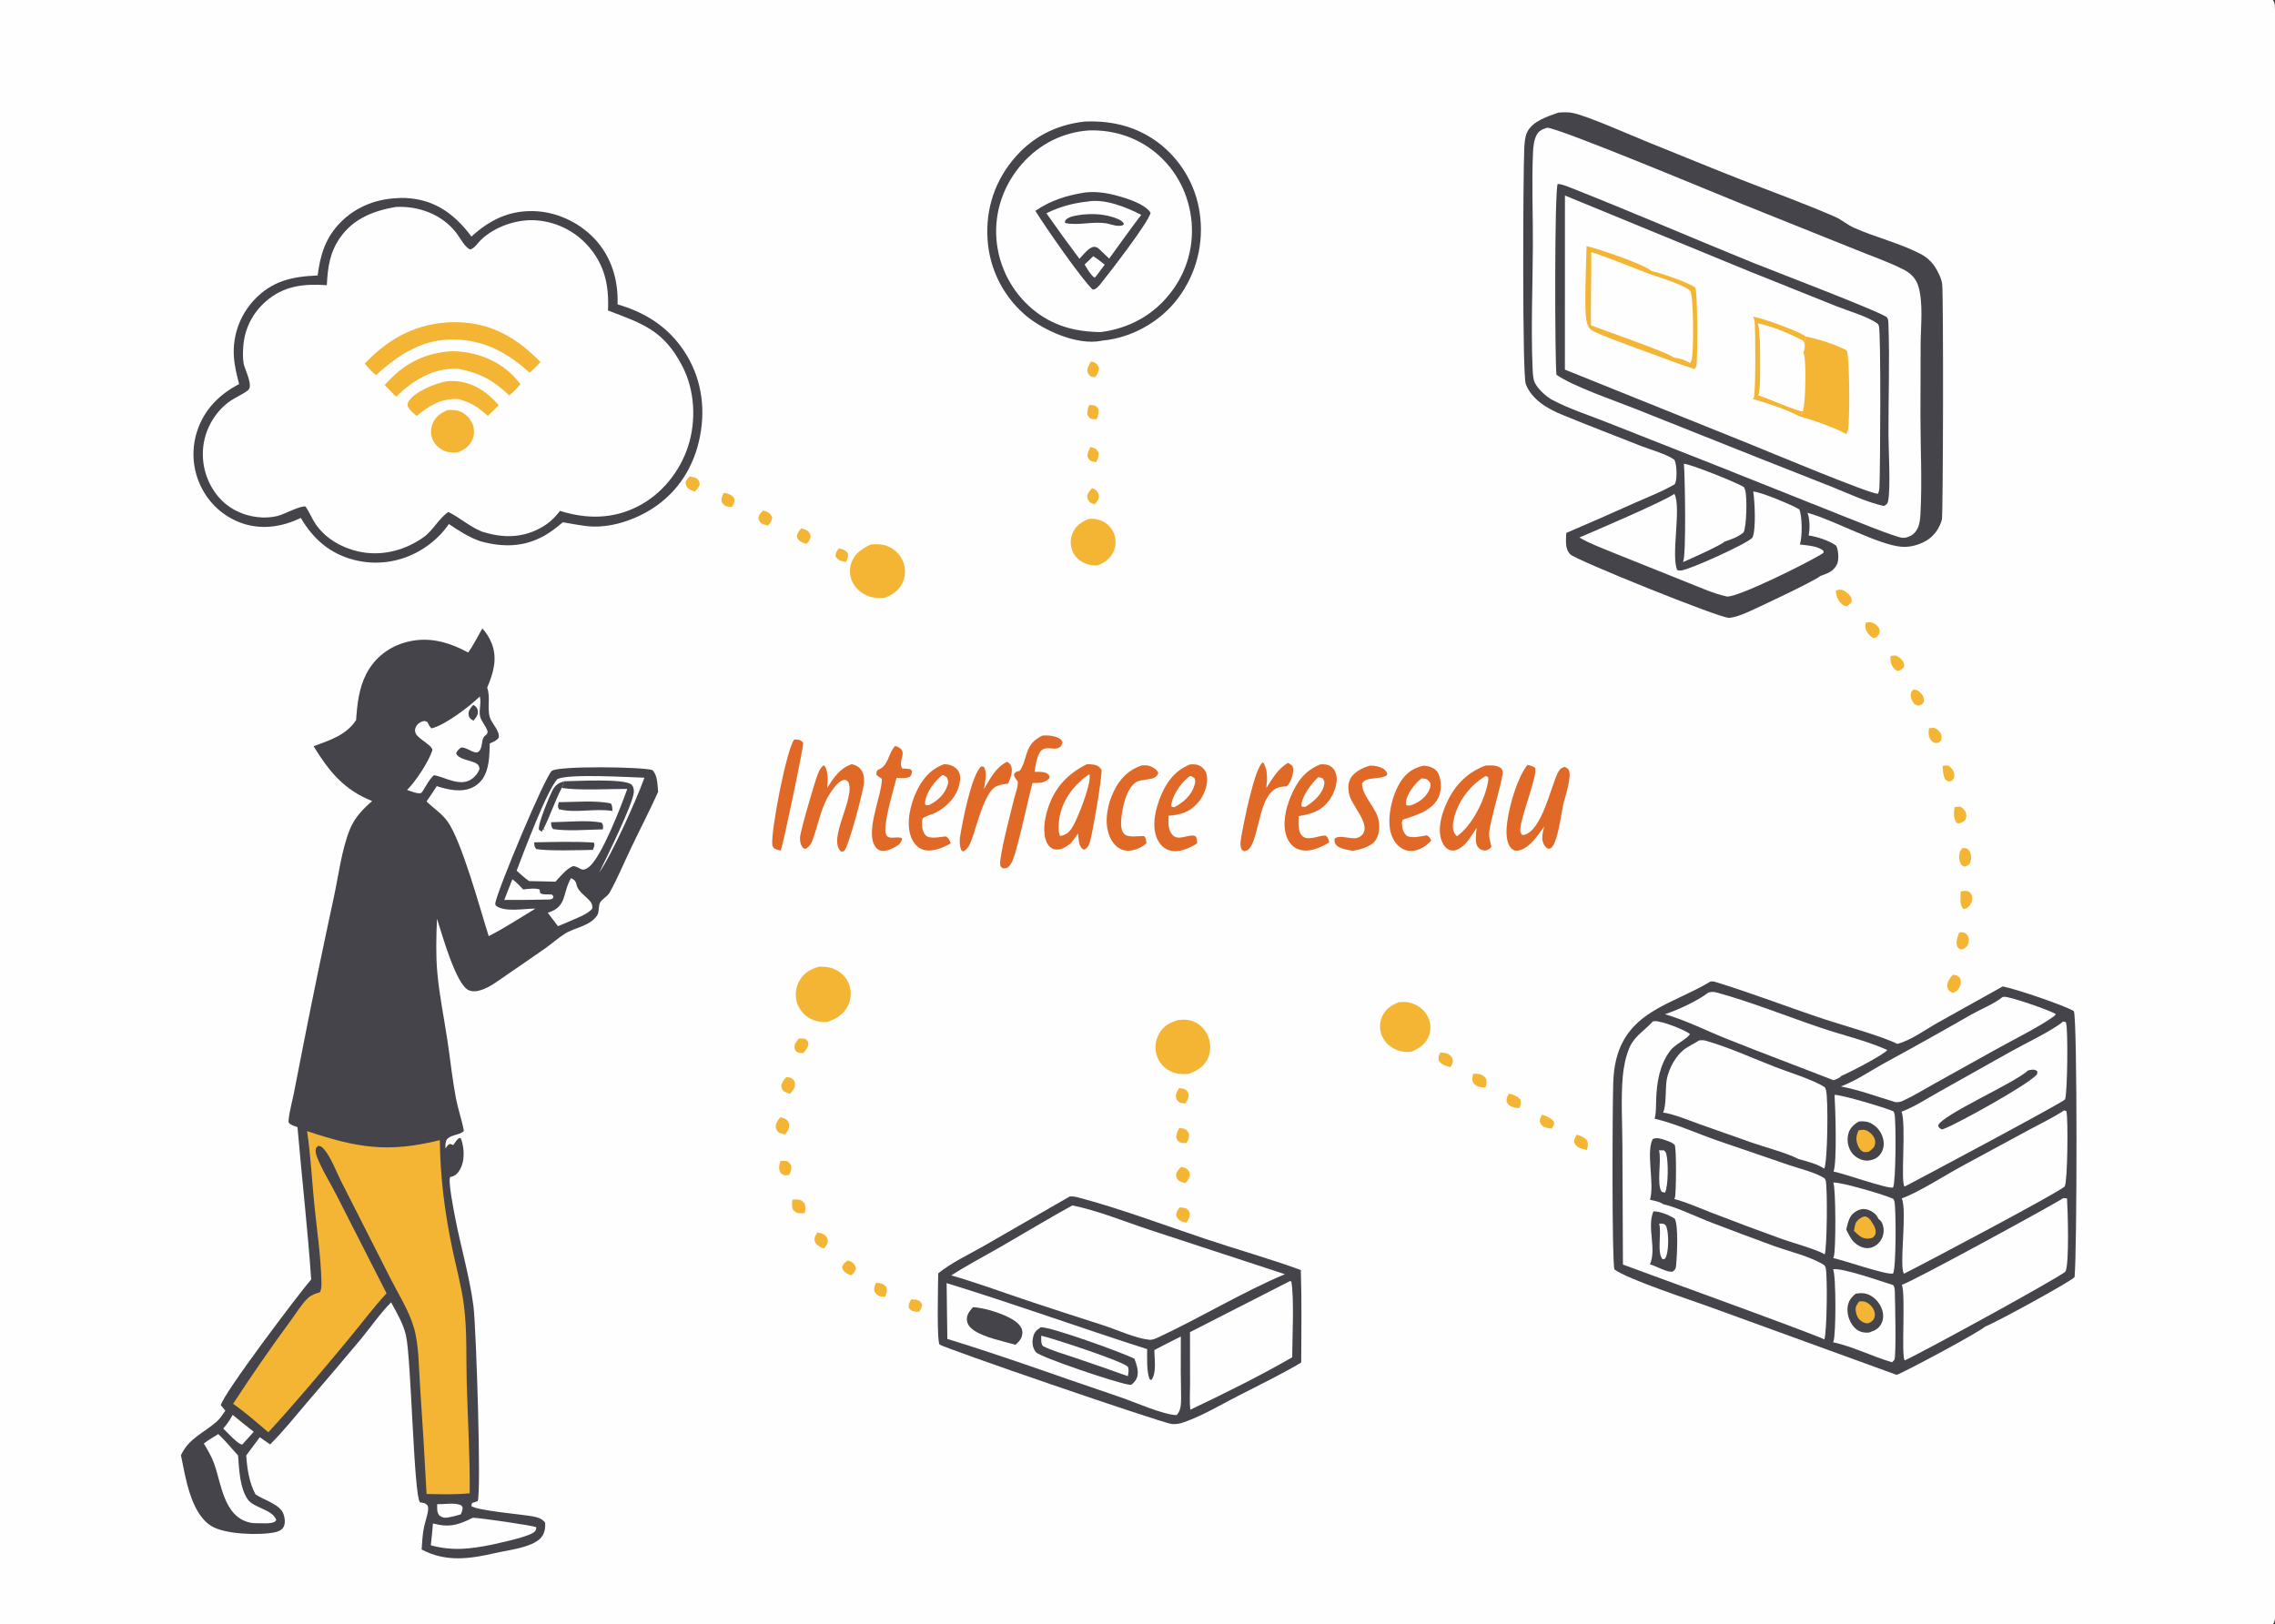 <?xml version="1.0" encoding="utf-8" ?>
<svg xmlns="http://www.w3.org/2000/svg" xmlns:xlink="http://www.w3.org/1999/xlink" width="1434" height="1024">
	<rect width="100%" height="100%" fill="#333333" stroke="none"/>
	<path fill="#FEFEFE" transform="scale(1 1)" d="M0 0L1432.77 0C1433.55 1.353 1433.84 2.273 1433.92 3.83C1434.39 14.295 1434 24.936 1434 35.423L1434 96.589L1434.01 282.797L1434 835.994L1434 973.892C1434.01 983.184 1435.15 1015.65 1433.74 1021.9C1433.56 1022.7 1433.19 1023.31 1432.77 1024L0 1024L0 0Z"/>
	<path fill="#F5B534" transform="scale(1 1)" d="M687.392 281.825C687.949 281.942 688.516 282.059 689.058 282.231C691.094 282.877 691.707 283.918 692.545 285.703C692.61 287.966 691.922 289.4 690.914 291.392C689.944 291.224 688.825 291.093 687.913 290.722C686.417 290.113 686.035 289.01 685.428 287.638C685.471 285.301 686.266 283.834 687.392 281.825Z"/>
	<path fill="#F5B534" transform="scale(1 1)" d="M528.758 345.698C531.113 346.269 532.878 346.725 534.368 348.723C534.947 350.907 534.138 352.348 533.302 354.34C532.517 354.192 531.725 354.044 530.951 353.843C528.712 353.262 527.704 352.533 526.562 350.597C526.781 348.233 527.427 347.61 528.758 345.698Z"/>
	<path fill="#F5B534" transform="scale(1 1)" d="M688.373 307.778C689.029 308.031 689.842 308.288 690.423 308.712C691.727 309.664 692.593 311.076 692.658 312.705C692.745 314.915 691.267 316.509 689.88 318.027C688.861 317.62 687.873 317.098 686.883 316.625C686.052 315.473 685.428 314.89 685.357 313.387C685.247 311.039 686.878 309.366 688.373 307.778Z"/>
	<path fill="#F5B534" transform="scale(1 1)" d="M686.541 255.368C687.56 255.406 688.722 255.385 689.711 255.635C691.308 256.039 691.774 257 692.518 258.333C692.644 260.597 692.06 262.194 691.235 264.28C690.286 264.283 689.186 264.346 688.261 264.13C686.627 263.75 686.141 262.744 685.368 261.4C685.32 259.094 685.696 257.507 686.541 255.368Z"/>
	<path fill="#F5B534" transform="scale(1 1)" d="M574.327 819.221C575.606 819.3 577.129 819.252 578.352 819.628C579.978 820.127 580.487 821.087 581.158 822.516C581.041 824.564 580.436 825.452 579.226 827.076C578.556 827.052 577.881 827.029 577.214 826.959C574.957 826.725 574.116 826.219 572.767 824.469C572.599 822.288 573.306 821.109 574.327 819.221Z"/>
	<path fill="#F5B534" transform="scale(1 1)" d="M687.708 227.905C688.445 228.052 689.302 228.195 689.973 228.54C691.728 229.444 692.069 230.44 692.719 232.152C692.565 234.657 691.728 235.901 690.232 237.868L687.607 237.363C686.511 236.411 685.919 236.081 685.566 234.605C684.98 232.147 686.474 229.894 687.708 227.905Z"/>
	<path fill="#F5B534" transform="scale(1 1)" d="M972.15 702.764C974.781 703.693 977.824 704.843 979.462 707.179C979.724 709.536 979.313 709.646 978.02 711.532C976.841 711.484 975.644 711.211 974.512 710.886C972.255 710.238 971.578 709.373 970.546 707.44C970.494 705.394 971.065 704.464 972.15 702.764Z"/>
	<path fill="#F5B534" transform="scale(1 1)" d="M552.2 808.767C552.756 808.796 553.314 808.814 553.867 808.885C556.014 809.158 557.365 809.77 558.699 811.466C559.395 813.854 558.763 815.375 557.986 817.607C556.996 817.573 555.868 817.578 554.913 817.307C552.937 816.747 552.23 815.811 551.16 814.229C550.706 811.997 551.243 810.782 552.2 808.767Z"/>
	<path fill="#F5B534" transform="scale(1 1)" d="M456.308 310.686C456.926 310.785 457.544 310.89 458.152 311.046C460.342 311.608 461.804 312.493 462.963 314.427C463.063 316.945 462.618 317.446 461.331 319.665C460.236 319.56 458.991 319.504 457.942 319.17C456.222 318.622 455.652 317.648 454.787 316.178C454.582 313.817 455.162 312.723 456.308 310.686Z"/>
	<path fill="#F5B534" transform="scale(1 1)" d="M534.429 794.637C534.979 794.819 535.541 795.004 536.068 795.246C538.2 796.224 538.895 797.442 539.597 799.505C538.911 801.892 538.367 802.323 536.552 804.074C535.559 803.693 534.46 803.315 533.558 802.751C531.801 801.651 531.348 800.785 530.746 798.876C531.649 796.514 532.371 796.185 534.429 794.637Z"/>
	<path fill="#F5B534" transform="scale(1 1)" d="M993.888 715.362C996.366 716.198 998.761 716.947 1000.41 719.086C1001.26 721.36 1000.83 722.767 1000.25 725.03Q998.949 724.735 997.659 724.398C994.898 723.665 993.647 722.829 992.255 720.419C992.151 718.218 992.683 717.172 993.888 715.362Z"/>
	<path fill="#F5B534" transform="scale(1 1)" d="M481.039 321.847C481.636 322.011 482.244 322.177 482.822 322.398C485.054 323.25 485.887 324.319 486.791 326.366C486.285 328.847 485.693 329.423 484.028 331.385C483.946 331.361 483.865 331.336 483.784 331.313C482.659 330.995 481.335 330.711 480.311 330.143C478.693 329.244 478.4 328.165 478.012 326.493C478.467 324.278 479.445 323.391 481.039 321.847Z"/>
	<path fill="#F5B534" transform="scale(1 1)" d="M491.959 731.868C493.218 731.831 494.479 731.893 495.738 731.928C497.487 732.948 497.785 733.202 498.773 734.961C498.984 737.28 498.451 738.639 497.46 740.715L494.676 741.054C493.352 740.449 492.516 740.271 491.755 738.904C490.524 736.69 491.208 734.101 491.959 731.868Z"/>
	<path fill="#F5B534" transform="scale(1 1)" d="M515.158 777.039C516.45 777.216 518.035 777.511 519.168 778.212C520.608 779.102 521.547 780.257 521.776 781.964C522.043 783.956 520.587 785.575 519.443 787.022C518.676 786.8 517.91 786.596 517.194 786.233C515.684 785.467 513.853 784.113 513.504 782.34C513.058 780.079 514.083 778.927 515.158 777.039Z"/>
	<path fill="#F5B534" transform="scale(1 1)" d="M1224.49 482.928C1226.05 482.585 1226.87 482.486 1228.43 482.848C1230.27 484.408 1231.61 485.739 1231.79 488.266C1231.94 490.303 1231.84 490.448 1230.54 492.041C1230.15 492.303 1230 492.438 1229.49 492.554C1227.89 492.911 1227.13 492.262 1226.02 491.275C1224.75 488.483 1224.64 485.946 1224.49 482.928Z"/>
	<path fill="#F5B534" transform="scale(1 1)" d="M743.248 686C744.343 686.148 745.656 686.248 746.681 686.664C748.368 687.348 748.747 688.636 749.318 690.159C749.236 692.509 748.383 693.853 747.124 695.79C745.901 695.643 744.728 695.367 743.527 695.102C742.377 694.082 741.687 693.702 741.328 692.089C740.828 689.841 742.035 687.78 743.248 686Z"/>
	<path fill="#F5B534" transform="scale(1 1)" d="M505.016 333.119C506.112 333.351 507.375 333.654 508.351 334.224C510.088 335.236 510.369 336.152 510.972 337.931C510.815 340.175 509.88 341.2 508.498 342.912C507.36 342.54 505.913 342.176 504.869 341.564C503.143 340.55 502.836 339.911 502.274 338.048C502.648 335.879 503.63 334.782 505.016 333.119Z"/>
	<path fill="#F5B534" transform="scale(1 1)" d="M951.146 689.474C953.918 690.11 956.73 691.079 958.442 693.444C958.905 695.784 958.538 696.369 957.677 698.64C956.264 698.54 954.639 698.379 953.303 697.887C951.418 697.193 950.44 696.251 949.611 694.47C949.653 692.082 949.935 691.561 951.146 689.474Z"/>
	<path fill="#F5B534" transform="scale(1 1)" d="M907.869 663.569C909.616 663.547 911.576 663.833 913.108 664.715C914.361 665.437 915.33 666.419 915.648 667.861C916.085 669.843 915.276 671.169 914.252 672.796C911.296 672.023 908.41 671.299 906.777 668.525C906.529 666.253 906.904 665.684 907.869 663.569Z"/>
	<path fill="#F5B534" transform="scale(1 1)" d="M743.379 711.164C744.344 711.26 745.474 711.318 746.386 711.652C748.153 712.3 748.69 713.371 749.493 714.905C749.618 717.27 749.009 718.595 747.886 720.646C746.742 720.682 745.095 720.693 744.02 720.277C742.287 719.606 741.969 718.535 741.38 716.981C741.508 714.579 742.129 713.202 743.379 711.164Z"/>
	<path fill="#F5B534" transform="scale(1 1)" d="M928.597 676.961C929.809 676.961 931.116 676.938 932.315 677.152C934.366 677.519 935.545 678.464 936.714 680.106C937.388 682.342 937.054 683.401 936.271 685.566C935.219 685.559 934.118 685.56 933.082 685.361C931.312 685.021 929.501 684.113 928.612 682.489C927.585 680.611 928.083 678.919 928.597 676.961Z"/>
	<path fill="#F5B534" transform="scale(1 1)" d="M434.879 300.348C436.183 300.617 438.012 300.914 439.124 301.656C440.633 302.663 440.803 303.566 441.063 305.253C440.441 307.39 439.418 308.411 437.868 309.968C436.692 309.457 435.167 308.932 434.137 308.172C432.668 307.087 432.414 306.152 432.033 304.44C432.677 302.501 433.358 301.693 434.879 300.348Z"/>
	<path fill="#F5B534" transform="scale(1 1)" d="M743.489 761.223C744.805 761.24 746.071 761.485 747.363 761.706C748.516 762.608 749.34 762.991 749.767 764.492C750.415 766.774 749.013 768.967 747.886 770.835C746.721 770.593 745.37 770.326 744.303 769.797C742.546 768.926 742.121 767.969 741.393 766.293C741.421 764.046 742.158 762.981 743.489 761.223Z"/>
	<path fill="#F5B534" transform="scale(1 1)" d="M499.471 756.376C500.66 756.269 501.923 756.121 503.115 756.226C504.969 756.389 506.013 757.347 507.119 758.726C507.934 760.99 507.735 762.52 507.294 764.854C506.245 764.932 505.17 765.02 504.119 764.956C502.185 764.836 501.207 764.184 499.902 762.826C498.923 760.53 499.182 758.763 499.471 756.376Z"/>
	<path fill="#F5B534" transform="scale(1 1)" d="M1191.67 413.588C1192.73 413.397 1193.82 413.326 1194.89 413.214C1196.56 414.016 1198.12 415.08 1199.25 416.59C1199.98 417.562 1200.39 418.805 1200.21 420.017C1200.03 421.205 1199.15 421.509 1198.24 422.204L1196.68 423.055C1195.21 422.668 1194.78 422.537 1193.79 421.364C1191.84 419.042 1191.41 416.514 1191.67 413.588Z"/>
	<path fill="#F5B534" transform="scale(1 1)" d="M1215.96 459.116L1219.06 458.816C1220.35 459.335 1221.17 459.82 1222.12 460.856C1223.28 462.11 1224.04 463.382 1223.87 465.134C1223.69 467.059 1223.32 467.116 1221.87 468.228C1221.03 468.476 1220.33 468.412 1219.46 468.393C1218.36 467.806 1217.53 467.357 1216.86 466.262C1215.48 464.001 1215.42 461.628 1215.96 459.116Z"/>
	<path fill="#F5B534" transform="scale(1 1)" d="M503.523 654.765C505.049 654.599 506.108 654.646 507.615 654.936C508.711 655.897 509.313 656.119 509.465 657.704C509.702 660.166 507.835 662.127 506.357 663.86C505.075 664.06 503.282 663.918 502.21 663.111C501.164 662.322 500.84 661.431 500.787 660.148C500.699 658.012 502.27 656.318 503.523 654.765Z"/>
	<path fill="#F5B534" transform="scale(1 1)" d="M744.439 735.695C745.407 735.891 746.585 736.067 747.455 736.537C748.89 737.313 749.814 738.68 749.959 740.295C750.154 742.469 748.555 744.281 747.313 745.882C745.847 745.593 743.768 745.118 742.689 744.042C741.748 743.103 741.26 742.141 741.346 740.776C741.479 738.665 743.06 737.123 744.439 735.695Z"/>
	<path fill="#F5B534" transform="scale(1 1)" d="M1206.18 434.602C1208.15 435 1208.77 435.149 1210.31 436.537C1212.08 438.133 1212.76 439.665 1212.83 442.022C1211.84 444.226 1211.6 444.048 1209.31 444.929C1208.19 444.737 1207.65 444.377 1206.66 443.831C1205.39 442.152 1204.45 440.585 1204.4 438.41C1204.36 436.431 1204.92 435.918 1206.18 434.602Z"/>
	<path fill="#F5B534" transform="scale(1 1)" d="M495.726 679.016C496.817 679.14 498.386 679.359 499.302 680.043C500.374 680.844 501.011 681.935 501.114 683.255C501.314 685.806 499.531 687.832 497.983 689.631C496.78 689.233 495.31 688.784 494.259 688.08C492.846 687.132 492.707 685.936 492.447 684.39C493.016 682.022 494.122 680.758 495.726 679.016Z"/>
	<path fill="#F5B534" transform="scale(1 1)" d="M491.941 704.377C493.031 704.715 494.311 705.033 495.301 705.6C496.451 706.259 497.137 707.476 497.399 708.737C497.9 711.144 496.251 713.39 494.956 715.246C493.401 714.954 492.182 714.61 490.76 713.91C489.913 712.941 489.01 711.927 488.97 710.563C488.896 708.009 490.278 706.134 491.941 704.377Z"/>
	<path fill="#F5B534" transform="scale(1 1)" d="M1234.91 587.991C1235.41 587.905 1236.18 587.756 1236.67 587.764C1238.26 587.79 1239.25 588.415 1240.16 589.694C1241.09 591.004 1241.16 592.786 1240.83 594.304C1240.31 596.669 1239.17 597.406 1237.24 598.504L1235.6 598.546C1234.67 597.864 1234.11 597.7 1233.68 596.58C1232.67 593.882 1233.88 590.53 1234.91 587.991Z"/>
	<path fill="#F5B534" transform="scale(1 1)" d="M1176.09 392.575C1176.34 392.523 1176.59 392.462 1176.84 392.42C1179.13 392.038 1180.56 392.435 1182.41 393.833C1184.03 395.051 1184.66 396.216 1184.95 398.189C1184.27 400.366 1184.04 400.564 1182.25 402.001C1181.84 402.239 1181.07 402.123 1180.59 402.128C1179.12 401.23 1178.1 400.308 1177.15 398.845C1175.55 396.364 1175.57 395.331 1176.09 392.575Z"/>
	<path fill="#F5B534" transform="scale(1 1)" d="M1232.01 508.845C1233.19 508.652 1234.35 508.587 1235.54 508.508C1236.97 509.279 1237.83 510.018 1238.69 511.435C1239.61 512.975 1239.61 514.3 1239.16 516C1238.74 517.607 1238.05 517.649 1236.68 518.464C1236.6 518.516 1236.53 518.585 1236.44 518.622C1235.02 519.224 1234.47 519.212 1233.1 518.612C1231.25 515.557 1231.55 512.228 1232.01 508.845Z"/>
	<path fill="#F5B534" transform="scale(1 1)" d="M1235.9 562.078C1238.19 561.68 1239.03 561.3 1241.23 562.187C1242.17 563.257 1243.14 564.353 1243.18 565.854C1243.24 568.42 1242.3 570.174 1240.58 571.887C1239.37 572.773 1239.17 572.929 1237.7 573.062C1237.53 572.897 1237.34 572.743 1237.17 572.567C1235.15 570.426 1235.83 564.805 1235.9 562.078Z"/>
	<path fill="#F5B534" transform="scale(1 1)" d="M1236.92 534.759C1237.41 534.707 1238.14 534.604 1238.61 534.672C1240.24 534.904 1241.06 535.868 1241.79 537.258C1242.71 539.019 1242.66 541.348 1242.06 543.203C1241.41 545.206 1240.52 545.486 1238.8 546.364C1237.6 546.337 1237.12 545.863 1236.2 545.152C1235.55 543.83 1235.02 542.607 1234.92 541.12C1234.75 538.412 1235.13 536.683 1236.92 534.759Z"/>
	<path fill="#F5B534" transform="scale(1 1)" d="M1157.2 372.262C1158.13 372.041 1159.33 371.69 1160.29 371.776C1162.25 371.95 1165.12 374.12 1166.22 375.701C1167.27 377.204 1167.23 378.126 1167.07 379.882L1165.24 381.379L1164.09 382.272C1162.67 381.981 1162.2 381.965 1161.12 380.996C1158.31 378.467 1157.39 375.932 1157.2 372.262Z"/>
	<path fill="#F5B534" transform="scale(1 1)" d="M1230.91 614.607C1231.25 614.616 1231.58 614.605 1231.91 614.635C1233.8 614.81 1234.34 615.499 1235.57 616.802C1236.07 618.435 1236.15 619.635 1235.59 621.279C1234.75 623.738 1233.49 624.969 1231.17 626.036C1230.17 625.739 1229.41 625.14 1228.55 624.573C1227.91 623.549 1227.4 622.749 1227.43 621.505C1227.48 618.732 1229.09 616.528 1230.91 614.607Z"/>
	<path fill="#E06928" transform="scale(1 1)" d="M500.592 466.243C501.297 466.231 502.053 466.187 502.756 466.279C504.612 466.523 505.069 466.942 506.276 468.335C506.507 471.233 493.859 531.468 492.17 536.221C490.659 536.043 489.483 535.619 488.081 535.038C487.589 534.353 486.933 533.744 486.822 532.895C485.706 524.362 495.755 472.566 500.592 466.243Z"/>
	<path fill="#E06928" transform="scale(1 1)" d="M634.84 480.25C635.921 480.904 636.851 481.689 637.323 482.898C638.71 486.447 636.861 490.791 635.434 494.041C632.974 494.328 630.058 494.721 627.821 495.853C620.389 499.611 615.458 521.764 612.271 529.944C611.144 532.838 609.875 535.583 606.972 536.894L605.808 535.811C604.898 533.317 604.93 531.211 604.996 528.614C606.247 519.991 612.335 487.926 618.6 483.143L620.103 483.428C622.546 486.962 620.813 493.408 620.207 497.49C624.224 490.86 627.575 483.741 634.84 480.25Z"/>
	<path fill="#E06928" transform="scale(1 1)" d="M811.702 480.999C813.138 481.54 813.738 482.022 814.776 483.089C815.115 484.248 815.292 485.318 815.13 486.531C814.734 489.51 813.357 493.869 810.969 495.769C809.689 495.845 808.38 495.919 807.12 496.164C793.474 498.817 794.202 526.01 787.868 534.527C786.787 535.979 785.807 536.433 784.065 536.709L782.705 535.684C781.685 533.377 781.795 531.822 782.136 529.356Q782.477 527.031 782.909 524.722C784.205 517.737 790.897 484.125 795.856 480.723L796.64 481.211C799.266 486.465 798.702 491.216 798.193 496.833C802.012 490.769 805.486 484.837 811.702 480.999Z"/>
	<path fill="#E06928" transform="scale(1 1)" d="M719.459 482.606C721.353 482.473 723.219 482.317 725.014 483.063C727.019 483.896 729.265 485.208 730.091 487.28C728.617 493.042 719.572 490.119 715.232 493.739C709.824 498.249 707.669 508.369 706.918 514.987C706.55 518.224 706.164 523.061 708.51 525.646C711.071 528.468 717.666 526.871 721.187 527.138C722.545 528.639 722.363 529.726 722.608 531.703Q721.375 532.802 719.963 533.658Q718.55 534.513 717.005 535.096C713.477 536.461 709.673 536.98 706.18 535.208C702.584 533.384 700.216 529.73 698.937 526.002C695.969 517.352 698.195 506.817 702.08 498.815C705.857 491.036 711.238 485.451 719.459 482.606Z"/>
	<path fill="#F5B534" transform="scale(1 1)" d="M686.292 327.149C688.693 327.03 690.895 327.091 693.197 327.873Q693.928 328.121 694.629 328.444Q695.33 328.766 695.993 329.16Q696.657 329.554 697.276 330.015Q697.895 330.476 698.463 330.998Q699.03 331.521 699.541 332.1Q700.051 332.679 700.498 333.308Q700.946 333.937 701.325 334.609Q701.704 335.281 702.012 335.989Q702.308 336.689 702.53 337.416Q702.752 338.143 702.898 338.889Q703.044 339.635 703.111 340.392Q703.179 341.149 703.168 341.91Q703.157 342.67 703.067 343.424Q702.978 344.179 702.811 344.921Q702.643 345.662 702.4 346.383Q702.157 347.103 701.841 347.794C699.749 352.395 696.148 354.883 691.577 356.519C689.486 356.603 687.493 356.395 685.49 355.751C681.437 354.448 678.036 351.803 676.215 347.888Q675.899 347.2 675.657 346.483Q675.415 345.766 675.249 345.028Q675.084 344.29 674.996 343.538Q674.908 342.787 674.899 342.03Q674.891 341.273 674.961 340.52Q675.032 339.766 675.18 339.024Q675.329 338.282 675.555 337.56Q675.78 336.838 676.08 336.143C678.111 331.382 681.687 328.938 686.292 327.149Z"/>
	<path fill="#E06928" transform="scale(1 1)" d="M863.776 482.662C865.214 482.734 866.655 482.824 868.061 483.151C870.322 483.677 872.859 484.684 874.009 486.845C874.597 487.951 874.416 487.797 874.105 488.868C871.358 490.524 867.341 490.454 864.18 490.949C861.759 491.328 860.048 491.82 858.553 493.868C858.366 501.471 867.197 508.979 868.87 516.652C869.821 521.013 869.578 526.057 866.983 529.836C864.185 533.912 857.287 535.687 852.636 536.347C849.689 535.925 844.828 535.189 842.57 533.065C841.155 531.733 841.219 530.789 841.139 529.012C843.799 525.734 851.341 529.458 855.471 528.233C857.199 527.72 858.715 526.67 859.537 525.024C862.69 518.708 852.867 508.363 850.876 502.261C849.666 498.553 849.384 494.121 851.345 490.619C853.59 486.612 859.482 483.703 863.776 482.662Z"/>
	<path fill="#E06928" transform="scale(1 1)" d="M564.242 470.262C573.766 473.236 565.436 479.274 568.659 484.481Q571.316 484.619 573.957 484.937L574.846 486.132C574.709 487.926 574.7 488.163 573.567 489.684C570.95 490.906 567.927 490.498 565.096 490.435C563.19 498.181 556.955 518.367 558.223 525.08C559.254 530.541 565.619 526.604 568.602 528.54C568.407 530.419 567.815 530.94 566.719 532.44C563.837 534.344 560.784 536.135 557.256 536.431C555.522 536.575 553.867 536.151 552.626 534.888C544.176 526.279 555.974 501.63 555.886 491.004C554.634 490.249 553.579 489.49 552.463 488.545C552.365 486.896 552.315 486.809 553.219 485.443C560.368 482.772 559.46 475.498 564.242 470.262Z"/>
	<path fill="#F5B534" transform="scale(1 1)" d="M881.793 631.769C883.996 631.682 886.233 631.557 888.394 632.073C892.903 633.148 897.171 636.006 899.506 640.047C901.646 643.751 902.265 648.242 900.919 652.33C898.977 658.229 895.016 660.591 889.772 663.084C886.67 663.463 883.936 663.222 881.011 662.165C876.679 660.599 873.07 657.556 871.171 653.293Q870.855 652.586 870.613 651.85Q870.37 651.114 870.204 650.357Q870.038 649.601 869.95 648.831Q869.862 648.061 869.853 647.287Q869.844 646.512 869.914 645.741Q869.983 644.969 870.131 644.209Q870.279 643.448 870.504 642.707Q870.729 641.966 871.028 641.251C873.219 636.026 876.915 633.925 881.793 631.769Z"/>
	<path fill="#E06928" transform="scale(1 1)" d="M656.983 463.763C660.02 463.54 662.641 463.629 665.559 464.606C667.721 465.331 668.73 465.873 669.742 467.867C668.182 475.321 660.775 469.685 656.81 472.779C653.686 475.217 652.665 482.854 652.144 486.595C654.061 486.644 656.288 486.533 658.159 486.911C659.891 487.261 660.56 487.995 661.604 489.331L661.309 490.79C658.222 493.922 654.883 493.602 650.781 493.637C647.101 508.219 644.083 522.911 640.081 537.417C639.082 540.187 638.034 544.306 635.814 546.355C634.527 547.542 633.732 547.494 632.058 547.44C631.138 546.684 630.614 546.5 630.454 545.247C629.76 539.801 637.398 511.094 639.184 503.759C639.935 500.673 641.879 495.756 641.505 492.668C640.383 491.18 639.254 490.021 639.153 488.101C640.326 486.333 640.77 486.503 642.751 485.961C645.092 482.765 646.041 478.473 647.251 474.754C649.067 469.171 651.885 466.378 656.983 463.763Z"/>
	<path fill="#F5B534" transform="scale(1 1)" d="M548.93 343.233C552.399 343.019 555.419 342.894 558.767 344.075C563.267 345.662 567.164 349.191 569.052 353.58Q569.225 353.983 569.376 354.395Q569.528 354.806 569.659 355.225Q569.789 355.644 569.898 356.069Q570.007 356.494 570.094 356.924Q570.18 357.354 570.245 357.787Q570.31 358.221 570.352 358.658Q570.394 359.094 570.414 359.533Q570.434 359.971 570.432 360.409Q570.429 360.848 570.404 361.286Q570.379 361.724 570.331 362.16Q570.284 362.596 570.214 363.029Q570.144 363.462 570.052 363.891Q569.96 364.32 569.846 364.743Q569.733 365.167 569.597 365.584Q569.462 366.001 569.305 366.411Q569.148 366.821 568.971 367.222C566.688 372.271 562.633 374.985 557.621 376.863C554.93 377.037 552.14 377.194 549.508 376.502C544.54 375.197 540.05 372.1 537.609 367.508Q537.234 366.806 536.932 366.071Q536.629 365.335 536.402 364.573Q536.175 363.811 536.026 363.03Q535.876 362.248 535.806 361.456Q535.736 360.664 535.745 359.868Q535.755 359.073 535.844 358.283Q535.933 357.492 536.102 356.715Q536.27 355.938 536.515 355.181C538.563 348.882 543.321 345.961 548.93 343.233Z"/>
	<path fill="#F5B534" transform="scale(1 1)" d="M742.842 643.053C745.943 642.795 748.8 642.671 751.762 643.799Q752.536 644.09 753.278 644.456Q754.019 644.822 754.721 645.259Q755.424 645.695 756.08 646.199Q756.736 646.702 757.34 647.267Q757.944 647.832 758.49 648.453Q759.036 649.075 759.518 649.747Q760.001 650.418 760.415 651.134Q760.83 651.85 761.172 652.603C763.179 656.983 763.456 662.244 761.573 666.713C759.087 672.612 754.887 674.828 749.297 677.04C744.976 677.426 741.132 677.171 737.223 675.084Q736.845 674.886 736.478 674.668Q736.111 674.451 735.755 674.215Q735.4 673.979 735.057 673.724Q734.714 673.47 734.385 673.199Q734.055 672.927 733.74 672.639Q733.426 672.351 733.126 672.047Q732.826 671.743 732.543 671.424Q732.259 671.105 731.992 670.772Q731.726 670.439 731.477 670.092Q731.227 669.746 730.996 669.387Q730.765 669.028 730.553 668.658Q730.341 668.287 730.148 667.907Q729.955 667.526 729.782 667.136Q729.609 666.745 729.456 666.347Q729.304 665.948 729.172 665.542Q729.04 665.136 728.929 664.724Q728.715 663.921 728.579 663.101Q728.443 662.281 728.387 661.452Q728.33 660.623 728.352 659.792Q728.375 658.961 728.477 658.136Q728.579 657.311 728.759 656.5Q728.939 655.689 729.196 654.898Q729.453 654.108 729.785 653.346Q730.116 652.584 730.519 651.857C733.359 646.767 737.409 644.6 742.842 643.053Z"/>
	<path fill="#F5B534" transform="scale(1 1)" d="M516.313 609.486C519.469 609.44 522.392 609.517 525.371 610.752C529.932 612.642 533.514 616.051 535.234 620.708Q535.523 621.506 535.731 622.329Q535.939 623.152 536.064 623.992Q536.189 624.832 536.23 625.68Q536.271 626.528 536.227 627.375Q536.183 628.223 536.055 629.062Q535.927 629.902 535.717 630.724Q535.506 631.546 535.214 632.344Q534.922 633.141 534.553 633.905C531.732 639.748 527.166 642.32 521.231 644.366C517.552 644.394 514.397 644.05 511.068 642.366Q510.291 641.975 509.556 641.508Q508.822 641.041 508.139 640.502Q507.456 639.963 506.83 639.358Q506.204 638.753 505.643 638.088Q505.082 637.423 504.59 636.705Q504.099 635.987 503.682 635.223Q503.266 634.459 502.928 633.656Q502.591 632.854 502.336 632.022Q502.082 631.171 501.915 630.299Q501.747 629.427 501.669 628.542Q501.591 627.658 501.603 626.77Q501.614 625.882 501.716 624.999Q501.817 624.117 502.007 623.25Q502.196 622.382 502.473 621.538Q502.749 620.694 503.109 619.883Q503.47 619.071 503.91 618.3C506.694 613.409 510.985 610.837 516.313 609.486Z"/>
	<path fill="#E06928" transform="scale(1 1)" d="M594.935 481.843C595.12 481.842 595.304 481.838 595.489 481.84C598.479 481.872 601.393 482.9 603.415 485.206C605.066 487.088 605.378 489.492 605.146 491.898C604.24 501.283 597.177 508.733 589.022 512.678C586.6 513.85 583.599 514.326 581.529 516.052C581.349 517.017 581.181 517.999 581.154 518.983C581.084 521.601 581.689 525.022 583.742 526.847C586.317 529.136 592.718 527.614 596.033 527.324C598.221 528.343 598.34 529.513 599.302 531.584C598.629 532.066 597.986 532.479 597.239 532.839C592.504 535.126 586.359 537.513 581.191 535.427C577.82 534.067 575.634 531.189 574.335 527.888C570.94 519.262 573.782 507.543 577.461 499.463C581.153 491.353 586.464 484.95 594.935 481.843Z"/>
	<path fill="#FEFEFE" transform="scale(1 1)" d="M593.974 488.663C595.149 488.759 595.839 489.389 596.776 490.043C597.721 492.003 597.956 493.05 597.216 495.23C595.272 500.958 590.91 505.008 585.601 507.542C584.65 507.811 584.211 507.714 583.274 507.427C583.118 506.786 583.006 506.372 583.093 505.708C583.921 499.397 589.086 492.486 593.974 488.663Z"/>
	<path fill="#E06928" transform="scale(1 1)" d="M536.835 481.79C538.669 482.116 540.662 483.031 541.975 484.369C544.255 486.693 544.767 490.153 544.623 493.281C544.399 498.151 534.803 534.201 532.176 536.387C531.291 537.123 531.038 536.847 529.965 536.764C521.52 528.534 539.63 502.688 534.622 492.832C533.511 491.985 533.246 491.462 531.773 491.762C527.685 492.592 523.615 499.55 521.616 502.766C517.342 510.729 515.656 519.629 512.734 528.1C511.665 531.198 510.648 533.766 507.574 535.225L506.14 534.59C504.553 532.46 504.172 530.616 504.29 527.956C504.467 523.985 513.62 492.563 515.592 487.761C516.416 485.756 517.216 484.151 518.826 482.651L519.794 482.783C522.187 486.892 521.77 492.044 521.455 496.598C525.75 490.064 529.161 484.525 536.835 481.79Z"/>
	<path fill="#E06928" transform="scale(1 1)" d="M832.124 481.934C834.467 481.769 836.769 481.844 838.785 483.183C840.812 484.528 842.019 486.713 842.412 489.084C843.261 494.193 840.861 500.345 837.914 504.44C832.935 511.356 826.659 513.195 818.589 514.538C818.538 518.271 817.871 523.813 820.625 526.808C824.142 530.633 831.093 526.665 835.554 526.75C837.255 528.158 837.273 528.992 837.922 531.059C836.357 532.073 834.735 532.912 833.044 533.692C828.462 535.804 823.009 537.321 818.107 535.339C814.725 533.971 812.368 531.063 811.092 527.709C808.084 519.802 810.406 509.704 813.563 502.206C817.584 492.653 822.451 485.951 832.124 481.934Z"/>
	<path fill="#FEFEFE" transform="scale(1 1)" d="M830.96 489.964C831.91 490.065 832.71 490.345 833.626 490.623C834.749 492.204 835.022 492.712 834.661 494.672C833.566 500.62 827.828 505.641 822.966 508.59C822.098 508.745 821.506 508.697 820.638 508.616C820.453 508.023 820.28 507.533 820.373 506.899C821.233 501 826.783 493.911 830.96 489.964Z"/>
	<path fill="#E06928" transform="scale(1 1)" d="M750.145 481.917C752.97 481.811 755.049 481.774 757.439 483.573C759.601 485.201 760.696 487.585 760.873 490.257C761.243 495.837 758.628 502.03 755.022 506.192C749.958 512.036 744.027 513.697 736.588 514.32C736.557 517.737 736.193 521.6 737.863 524.705C741.632 531.712 748.4 525.383 753.514 527.115C754.551 528.643 754.538 529.824 754.598 531.636Q753.107 532.718 751.465 533.552C747.07 535.822 741.459 537.711 736.59 535.934C732.992 534.621 730.652 531.805 729.184 528.354C725.688 520.135 728.627 509.033 731.937 501.238C735.764 492.225 741.011 485.674 750.145 481.917Z"/>
	<path fill="#FEFEFE" transform="scale(1 1)" d="M749.999 489.286C751.29 489.241 751.927 489.881 752.936 490.594C753.606 492.626 753.438 493.217 752.837 495.26C751.007 501.476 745.854 505.882 740.384 508.843C739.373 508.973 739.311 508.855 738.412 508.502C738.327 507.797 738.268 507.326 738.408 506.622C739.69 500.215 744.816 493.136 749.999 489.286Z"/>
	<path fill="#E06928" transform="scale(1 1)" d="M897.396 482.705C899.219 482.887 900.914 483.229 902.607 483.958C904.851 484.924 906.298 486.56 907.109 488.853C908.671 493.267 908.609 499.073 906.473 503.238C902.293 511.393 892.098 514.085 884.115 516.833C883.729 517.745 883.61 518.299 883.669 519.313C883.851 522.427 884.487 524.998 886.887 527.08C890.446 528.651 895.517 527.232 899.253 526.65C901.15 527.52 901.221 528.223 902.19 530.019C899.387 532.898 896.207 535.203 892.248 536.157C889.091 536.917 886.025 536.433 883.286 534.674C879.687 532.363 877.451 528.48 876.488 524.388C874.214 514.727 877.635 500.896 882.933 492.68C886.532 487.099 890.969 484.126 897.396 482.705Z"/>
	<path fill="#FEFEFE" transform="scale(1 1)" d="M895.923 490.823C896.694 490.823 897.579 490.791 898.327 490.988C900.113 491.459 900.648 492.321 901.599 493.747C901.697 495.14 901.695 496.173 901.146 497.482C899.18 502.179 895.448 505.137 890.917 507.13C889.134 507.688 888.28 508.323 886.506 507.628C886.336 506.935 886.177 506.321 886.236 505.601C886.647 500.608 892.037 493.777 895.923 490.823Z"/>
	<path fill="#E06928" transform="scale(1 1)" d="M962.862 482.247C964.809 482.643 966.06 482.985 967.672 484.167C969.235 488.45 959.122 513.862 958.33 522.083C958.139 524.069 958.237 524.862 959.463 526.413C960.214 526.432 960.254 526.48 961.096 526.236C971.774 523.145 977.411 496.847 981.719 487.651C982.81 485.322 983.689 484.336 986.049 483.474C987.33 484.005 988.013 484.123 988.761 485.371C991.035 489.167 986.503 502.399 985.407 506.911C984.096 512.83 982.031 530.066 978.219 534.105C977.285 535.094 976.903 535.009 975.631 535.073C975.011 534.613 974.388 534.18 973.915 533.557C970.983 529.692 972.362 525.448 973.291 521.172C969.356 526.513 963.949 535.222 956.787 536.267C955.422 536.465 954.039 536.121 952.985 535.214C950.553 533.123 949.853 529.224 949.642 526.164C948.904 515.451 955.789 490.481 962.862 482.247Z"/>
	<path fill="#E06928" transform="scale(1 1)" d="M685.09 481.81Q687.163 481.746 689.214 482.059C691.577 482.428 692.928 483.275 694.273 485.21C695.094 488.344 688.442 526.387 687.048 530.717C686.289 533.073 685.524 534.611 683.325 535.703L681.879 534.884C680.661 533.121 680.17 531.89 679.956 529.75L679.521 525.463C678.104 527.743 676.416 529.807 674.748 531.903Q673.309 532.937 671.809 533.878C669.616 535.239 666.782 536.107 664.218 535.351C662.258 534.774 660.909 533.32 660.011 531.534C656.775 525.097 658.494 515.782 660.654 509.289C664.963 496.332 673.016 487.792 685.09 481.81Z"/>
	<path fill="#FEFEFE" transform="scale(1 1)" d="M686.663 488.072C686.712 488.305 686.768 488.537 686.81 488.772C687.833 494.619 678.807 517.522 675.533 522.198C673.49 525.115 671.696 526.473 668.152 527.054C666.683 523.457 667.29 518.313 668.008 514.576C670.121 503.58 677.513 494.152 686.663 488.072Z"/>
	<path fill="#E06928" transform="scale(1 1)" d="M936.497 482.651C939.814 482.492 943.24 482.263 946.082 484.291C946.581 484.647 947.067 485.719 947.196 486.31C947.927 489.646 938.928 518.059 938.649 525.474C938.533 528.567 939.55 531.019 940.079 533.987C938.878 535.209 937.582 536.236 935.762 536.181C934.034 536.129 932.59 535.334 931.541 533.974C929.379 531.172 930.502 525.277 930.772 521.948L926.991 527.69C924.987 530.761 922.234 533.93 918.853 535.506C917.087 536.329 915.195 536.547 913.379 535.758C910.95 534.705 909.363 532.075 908.554 529.662C905.929 521.83 909.037 512.072 912.46 504.971C917.512 494.492 925.458 486.549 936.497 482.651Z"/>
	<path fill="#FEFEFE" transform="scale(1 1)" d="M936.317 489.333C937.514 489.401 937.322 489.482 938.13 490.248C938.166 491.216 938.131 492.183 937.946 493.135C935.714 504.636 928.086 520.275 918.383 527.217C917.726 526.577 917.178 526.016 916.727 525.211C915.26 522.595 915.868 518.395 916.578 515.572C919.304 504.723 926.788 494.977 936.317 489.333Z"/>
	<path fill="#45444B" transform="scale(1 1)" d="M683.768 76.63C701.786 75.88 718.204 80.161 732.418 91.779Q733.696 92.84 734.921 93.961Q736.146 95.083 737.314 96.263Q738.482 97.444 739.591 98.68Q740.701 99.916 741.748 101.205Q742.795 102.495 743.778 103.833Q744.761 105.172 745.677 106.558Q746.593 107.943 747.44 109.372Q748.288 110.801 749.064 112.269Q749.84 113.737 750.543 115.242Q751.247 116.747 751.876 118.284Q752.504 119.822 753.057 121.388Q753.61 122.954 754.086 124.546Q754.561 126.137 754.958 127.75Q755.355 129.363 755.672 130.994Q755.99 132.624 756.227 134.268Q756.464 135.912 756.621 137.566Q756.8 139.34 756.891 141.12Q756.981 142.901 756.984 144.684Q756.986 146.467 756.9 148.247Q756.814 150.028 756.641 151.803Q756.466 153.577 756.205 155.34Q755.943 157.104 755.595 158.852Q755.246 160.601 754.811 162.33Q754.376 164.059 753.856 165.764Q753.336 167.469 752.733 169.147Q752.129 170.824 751.443 172.47Q750.757 174.115 749.99 175.725Q749.223 177.334 748.378 178.903Q747.532 180.473 746.61 181.999Q745.688 183.524 744.691 185.002Q743.694 186.48 742.626 187.907Q741.557 189.334 740.419 190.706C729.196 204.073 712.144 213.189 694.76 214.734C694.455 214.802 694.152 214.882 693.844 214.939C678.979 217.684 658.738 208.729 647.43 199.624Q646.153 198.576 644.928 197.467Q643.703 196.358 642.532 195.192Q641.362 194.026 640.249 192.804Q639.136 191.583 638.083 190.309Q637.031 189.036 636.04 187.713Q635.05 186.39 634.124 185.021Q633.199 183.653 632.34 182.241Q631.481 180.829 630.692 179.377Q629.902 177.926 629.183 176.438Q628.464 174.95 627.818 173.429Q627.171 171.908 626.599 170.358Q626.026 168.808 625.529 167.232Q625.031 165.656 624.61 164.058Q624.19 162.46 623.846 160.844Q623.502 159.227 623.237 157.596Q622.972 155.965 622.785 154.323C620.69 134.867 625.732 116.594 638.044 101.339C649.841 86.72 665.212 78.687 683.768 76.63Z"/>
	<path fill="#FEFEFE" transform="scale(1 1)" d="M686.507 82.221C700.989 81.835 714.87 85.911 726.474 94.709C740.077 105.022 748.553 120.239 750.776 137.111Q750.986 138.675 751.117 140.248Q751.248 141.82 751.302 143.397Q751.354 144.975 751.329 146.552Q751.303 148.13 751.199 149.705Q751.095 151.279 750.913 152.847Q750.731 154.414 750.47 155.971Q750.21 157.527 749.873 159.069Q749.536 160.611 749.122 162.133Q748.709 163.656 748.22 165.157Q747.731 166.657 747.168 168.131Q746.605 169.605 745.969 171.05Q745.333 172.494 744.627 173.905Q743.92 175.316 743.144 176.689Q742.368 178.063 741.524 179.397Q740.681 180.73 739.772 182.02Q738.863 183.31 737.891 184.553C726.946 198.798 711.565 207.045 693.922 209.362C677.637 209.218 663.432 205.452 650.694 194.798Q649.484 193.776 648.325 192.695Q647.167 191.614 646.063 190.478Q644.959 189.341 643.912 188.152Q642.866 186.962 641.879 185.723Q640.892 184.483 639.968 183.197Q639.043 181.91 638.183 180.58Q637.323 179.249 636.529 177.878Q635.736 176.506 635.01 175.098Q634.285 173.689 633.63 172.246Q632.975 170.803 632.392 169.33Q631.809 167.857 631.299 166.357Q630.789 164.856 630.354 163.333Q629.918 161.809 629.558 160.266Q629.198 158.723 628.915 157.164Q628.631 155.605 628.424 154.034Q628.218 152.463 628.089 150.884C626.72 133.28 632.613 116.492 644.234 103.273C655.126 90.882 670.019 83.298 686.507 82.221Z"/>
	<path fill="#45444B" transform="scale(1 1)" d="M683.803 121.382C689.557 120.695 695.698 121.298 701.311 122.66C708.078 124.302 721.634 128.158 725.277 134.209C723.243 141.247 699.208 172.088 693.318 179.515C691.949 180.957 690.776 182.502 688.754 182.589C681.388 175.561 658.713 142.781 652.623 132.939C662.401 126.255 672.25 123.241 683.803 121.382Z"/>
	<path fill="#FEFEFE" transform="scale(1 1)" d="M689.067 161.561C691.669 163.038 693.987 165.042 696.344 166.879L690.478 174.678L689.656 174.902C687.178 172.945 685.38 169.447 683.655 166.796L689.067 161.561Z"/>
	<path fill="#FEFEFE" transform="scale(1 1)" d="M685.489 127.086C696.22 125.062 709.986 130.636 719.341 135.463C712.418 144.484 705.864 153.844 699.146 163.021L692.268 156.486C691.316 155.918 690.705 155.587 689.591 155.624C686.463 155.729 682.509 160.947 680.407 163.161Q669.737 148.977 659.557 134.438C667.892 130.403 676.28 128.032 685.489 127.086Z"/>
	<path fill="#45444B" transform="scale(1 1)" d="M682.474 135.259C688.504 134.697 694.472 134.904 700.345 136.57C703.071 137.344 707.109 138.576 708.539 141.178L707.654 142.057C704.483 142.985 701.127 141.712 698.021 140.943C689.131 139.257 679.753 142.429 671.346 140.604C671.351 139.756 671.179 139.427 671.74 138.726C673.79 136.164 679.468 135.773 682.474 135.259Z"/>
	<path fill="#45444B" transform="scale(1 1)" d="M674.255 754.344C676.09 754.193 677.665 754.429 679.432 754.893C704.907 761.589 733.773 772.349 759.103 780.858C779.301 787.643 799.948 793.405 819.951 800.706C820.572 820.095 820.291 839.645 820.19 859.044C807.296 866.704 793.438 873.338 780.098 880.221C769.222 885.833 758.109 892.456 746.576 896.55C743.776 897.544 741.521 898.028 738.527 897.786C729.381 896.14 593.917 849.555 592.255 847.65C590.346 845.463 591.374 807.852 591.386 802.788C599.744 796.019 610.84 790.863 620.18 785.496L674.255 754.344Z"/>
	<path fill="#FEFEFE" transform="scale(1 1)" d="M813.359 807.547L813.991 808.162C815.816 818.755 814.573 843.45 814.502 855.723C793.87 867.67 771.835 878.488 750.316 888.765C749.709 883.472 750.133 877.777 750.129 872.434L750.092 839.855L813.359 807.547Z"/>
	<path fill="#FEFEFE" transform="scale(1 1)" d="M596.679 808.96C639.038 821.968 680.829 837.115 723.07 850.573C723.156 856.384 722.643 863.604 724.453 869.099C724.688 869.814 724.994 869.761 725.632 870.085C729.207 866.058 727.648 856.507 727.608 851.172C733.098 848.201 738.74 845.464 744.306 842.634L744.28 864.807Q744.454 873.167 744.492 881.529C744.475 885.189 744.364 889.47 741.628 892.19C732.888 891.89 715.221 883.918 706.185 880.878C669.891 868.668 633.737 855.355 597.137 844.145L596.679 808.96Z"/>
	<path fill="#45444B" transform="scale(1 1)" d="M613.293 824.131C620.835 824.412 636.815 829.249 642.053 834.842C643.669 836.568 644.609 838.373 644.409 840.777C644.139 844.019 642.323 845.804 640.062 847.84C632.051 845.491 620.696 843.362 613.836 838.715C611.706 837.272 609.795 835.201 609.487 832.546C609.077 829.009 611.162 826.614 613.293 824.131Z"/>
	<path fill="#45444B" transform="scale(1 1)" d="M655.946 836.814C661.077 836.004 708.417 853.08 715.077 856.655C716.219 859.8 717.516 863.234 717.095 866.638C716.736 869.538 715.261 871.255 713.093 873.058C712.638 873.046 712.183 873.013 711.73 872.969C705.123 872.341 655.19 855.531 652.924 852.459C651.036 849.898 650.491 847.185 651.011 844.081C651.67 840.155 652.835 839.015 655.946 836.814Z"/>
	<path fill="#FEFEFE" transform="scale(1 1)" d="M656.342 842.11C663.604 843.765 708.87 858.535 711.064 861.88C711.616 864 711.352 865.514 710.886 867.631Q693.697 861.418 676.365 855.614C670.026 853.457 663.248 851.653 657.297 848.596C655.999 846.697 656.34 844.328 656.342 842.11Z"/>
	<path fill="#FEFEFE" transform="scale(1 1)" d="M675.912 759.967C691.871 763.155 709.052 770.246 724.629 775.37L809.923 803.341C783.77 814.296 756.738 830.705 730.484 842.969C728.556 843.834 726.498 844.915 724.335 844.664C715.198 843.607 704.571 838.518 695.72 835.661C678.53 830.113 661.317 824.599 644.207 818.811C629.339 813.781 614.72 808.437 599.621 804.101C609.863 797.509 620.841 791.78 631.399 785.69C646.247 777.126 660.909 768.259 675.912 759.967Z"/>
	<path fill="#45444B" transform="scale(1 1)" d="M249.59 124.968C253.508 124.547 257.82 124.864 261.703 125.454C276.951 127.771 288.285 137.087 297.158 149.17C308.403 138.86 320.553 132.732 336.189 133.091C350.669 133.423 364.913 140.061 374.812 150.577C385.451 161.879 389.767 176.638 389.276 191.9C405.337 196.569 418.872 204.594 428.999 218.2C440.495 233.645 444.68 252.328 441.876 271.301C439.044 290.459 430.078 307.062 414.28 318.545C403.014 326.735 387.109 332.606 373.042 331.934C367.016 331.646 360.723 330.194 354.748 329.266C351.147 332.392 347.299 335.363 343.144 337.716C330.255 345.012 316.955 345.107 302.955 341.293C295.445 338.723 289.481 334.771 282.951 330.382Q281.241 332.856 279.275 335.131Q277.309 337.406 275.11 339.457Q272.911 341.508 270.504 343.31Q268.098 345.112 265.511 346.645Q264.342 347.36 263.138 348.016Q261.935 348.672 260.7 349.267Q259.465 349.863 258.202 350.396Q256.94 350.928 255.652 351.398Q254.364 351.867 253.054 352.271Q251.745 352.676 250.416 353.015Q249.088 353.353 247.745 353.625Q246.402 353.897 245.046 354.102Q243.691 354.307 242.327 354.443Q240.964 354.58 239.595 354.649Q238.226 354.718 236.855 354.718Q235.485 354.718 234.116 354.65Q232.747 354.582 231.383 354.446Q230.019 354.31 228.664 354.106Q227.308 353.902 225.965 353.63Q224.621 353.359 223.293 353.021C208.016 349.166 197.466 339.887 189.619 326.543C178.503 331.891 166.406 333.98 154.362 330.465Q153.298 330.144 152.252 329.772Q151.205 329.399 150.178 328.975Q149.151 328.552 148.146 328.078Q147.141 327.604 146.161 327.082Q145.18 326.559 144.226 325.989Q143.273 325.419 142.348 324.803Q141.424 324.186 140.531 323.525Q139.638 322.864 138.779 322.16Q137.919 321.456 137.095 320.71Q136.272 319.964 135.485 319.179Q134.699 318.394 133.953 317.571Q133.206 316.748 132.501 315.889Q131.796 315.031 131.134 314.138Q130.471 313.246 129.854 312.322Q129.236 311.398 128.665 310.445Q128.094 309.492 127.57 308.512Q127.014 307.487 126.51 306.436Q126.005 305.384 125.555 304.309Q125.104 303.233 124.708 302.137Q124.311 301.04 123.97 299.925Q123.63 298.81 123.345 297.679Q123.061 296.548 122.833 295.404Q122.606 294.26 122.436 293.107Q122.266 291.953 122.155 290.792Q122.043 289.631 121.989 288.466Q121.936 287.301 121.941 286.135Q121.946 284.969 122.01 283.805Q122.073 282.64 122.195 281.48Q122.317 280.321 122.497 279.169Q122.677 278.016 122.914 276.875Q123.152 275.733 123.446 274.605Q123.74 273.476 124.091 272.364C128.437 258.465 138.017 248.764 150.721 242.145C149.179 236.18 147.701 230.324 147.38 224.137Q147.319 222.957 147.316 221.776Q147.313 220.595 147.369 219.415Q147.425 218.235 147.54 217.059Q147.654 215.883 147.827 214.715Q147.999 213.546 148.23 212.387Q148.46 211.229 148.748 210.083Q149.035 208.937 149.38 207.807Q149.724 206.677 150.124 205.566Q150.523 204.454 150.978 203.364Q151.432 202.274 151.94 201.207Q152.448 200.141 153.009 199.101Q153.569 198.061 154.18 197.05Q154.791 196.039 155.452 195.06Q156.113 194.081 156.821 193.136Q157.529 192.191 158.284 191.282Q159.038 190.373 159.837 189.503C171.209 177.089 184.165 174.318 200.22 173.678C201.792 161.446 204.752 151.013 213.244 141.667C222.683 131.277 235.69 125.677 249.59 124.968Z"/>
	<path fill="#FEFEFE" transform="scale(1 1)" d="M249.391 130.485C263.91 129.727 278.591 135.131 287.646 146.846C289.979 149.865 293.007 156.051 296.434 157.276C299.379 156.339 301.008 153.276 303.181 151.201C311.715 143.052 325.078 138.325 336.812 138.84Q338.003 138.897 339.19 139.012Q340.377 139.128 341.557 139.302Q342.737 139.475 343.906 139.707Q345.076 139.939 346.233 140.229Q347.39 140.518 348.531 140.864Q349.672 141.21 350.795 141.612Q351.918 142.014 353.02 142.471Q354.121 142.928 355.199 143.439Q356.276 143.949 357.328 144.513Q358.379 145.076 359.401 145.691Q360.423 146.305 361.414 146.969Q362.404 147.633 363.361 148.346Q364.317 149.058 365.238 149.817Q366.158 150.575 367.04 151.378Q367.922 152.182 368.763 153.027Q369.604 153.873 370.402 154.759C381.198 166.736 383.991 180.104 383.213 195.748C405.065 204.082 418.4 208.194 430.157 230.979C437.977 246.134 438.943 265.178 433.744 281.328C428.59 297.337 417.069 311.606 402.036 319.28C386.271 327.327 369.605 327.349 353.01 322.085L351.481 323.946C348.22 327.931 344.534 330.871 339.955 333.261C328.209 339.391 316.283 339.09 303.919 335.212C295.947 332.039 290.138 326.482 282.638 322.78C276.553 326.873 273.021 334.416 266.951 338.724C255.731 346.686 241.912 350.502 228.28 348.145C216.823 346.164 205.284 340.001 198.75 330.11C196.475 326.665 195.007 322.807 192.63 319.385C189.848 318.426 178.821 324.395 174.93 325.318Q173.353 325.693 171.749 325.923Q170.145 326.153 168.527 326.236Q166.909 326.319 165.29 326.255Q163.671 326.19 162.064 325.979C151.854 324.719 142.814 319.95 136.499 311.763Q135.868 310.942 135.278 310.091Q134.688 309.239 134.141 308.36Q133.594 307.48 133.092 306.575Q132.589 305.669 132.133 304.739Q131.676 303.81 131.265 302.859Q130.855 301.908 130.493 300.938Q130.13 299.967 129.816 298.98Q129.502 297.993 129.238 296.992Q128.973 295.991 128.759 294.977Q128.544 293.964 128.38 292.941Q128.216 291.919 128.103 290.889Q127.99 289.859 127.928 288.825Q127.867 287.792 127.856 286.756Q127.846 285.72 127.887 284.685Q127.928 283.65 128.02 282.618Q128.113 281.587 128.256 280.561C129.744 269.545 136.284 258.693 145.58 252.5C149.015 250.21 153.202 248.541 156.384 245.965C159.805 243.196 154.361 233.13 153.606 229.358C152.933 225.992 153.119 221.921 153.336 218.517Q153.404 217.503 153.521 216.494Q153.639 215.485 153.806 214.482Q153.973 213.48 154.189 212.487Q154.405 211.494 154.67 210.513Q154.935 209.532 155.248 208.566Q155.561 207.599 155.921 206.649Q156.281 205.699 156.688 204.767Q157.094 203.836 157.546 202.926Q157.998 202.016 158.495 201.13Q158.991 200.243 159.53 199.382Q160.07 198.521 160.651 197.687Q161.232 196.854 161.853 196.05Q162.475 195.247 163.135 194.474Q163.796 193.702 164.493 192.964Q165.191 192.225 165.924 191.522Q166.657 190.818 167.424 190.152C178.842 180.079 191.471 178.802 206.013 179.81C206.571 168.489 207.847 158.97 214.636 149.47C223.062 137.678 235.571 132.894 249.391 130.485Z"/>
	<path fill="#F5B534" transform="scale(1 1)" d="M282.187 258.509C284.826 258.466 287.302 258.346 289.81 259.356Q290.47 259.617 291.101 259.942Q291.733 260.266 292.329 260.651Q292.925 261.036 293.481 261.477Q294.037 261.918 294.547 262.412Q295.057 262.905 295.517 263.447Q295.976 263.988 296.38 264.571Q296.784 265.155 297.129 265.775Q297.474 266.396 297.757 267.047Q298.021 267.659 298.22 268.295Q298.419 268.931 298.551 269.585Q298.684 270.238 298.747 270.901Q298.811 271.565 298.805 272.231Q298.8 272.898 298.725 273.56Q298.651 274.223 298.508 274.874Q298.365 275.525 298.156 276.158Q297.946 276.79 297.672 277.398C295.854 281.438 292.623 283.563 288.687 285.167C286.355 285.345 283.681 285.406 281.425 284.726C277.921 283.668 274.751 281.194 273.081 277.908Q272.782 277.313 272.546 276.691Q272.31 276.068 272.139 275.425Q271.968 274.782 271.863 274.125Q271.758 273.467 271.721 272.803Q271.685 272.138 271.716 271.473Q271.747 270.808 271.846 270.15Q271.945 269.492 272.111 268.847Q272.277 268.202 272.508 267.578C274.267 262.782 277.727 260.419 282.187 258.509Z"/>
	<path fill="#F5B534" transform="scale(1 1)" d="M281.502 240.397C283.328 240.243 285.145 240.138 286.976 240.261C298.373 241.028 306.968 247.104 314.332 255.385C312.204 257.782 309.802 259.983 307.511 262.227C301.43 256.672 296.539 253.42 288.47 251.547C277.573 251.322 270.809 255.665 262.587 262.247C260.867 260.708 257.82 258.305 257.021 256.139C256.61 255.026 257.01 254.092 257.597 253.104C261.365 246.758 274.505 241.69 281.502 240.397Z"/>
	<path fill="#F5B534" transform="scale(1 1)" d="M282.46 221.6C286.068 221.238 289.946 221.567 293.517 222.124C307.399 224.29 319.672 230.864 328.028 242.268C325.825 244.957 323.649 247.131 320.926 249.292C311.308 239.834 302.07 234.969 288.838 232.496L288.037 232.469C272.601 232.015 260.368 239.875 249.613 250.116L242.464 242.739C253.584 230.166 265.691 223.224 282.46 221.6Z"/>
	<path fill="#F5B534" transform="scale(1 1)" d="M280.233 203.395C282.986 203.045 286.044 203.098 288.831 203.16C310.017 203.631 326.374 213.5 340.707 228.289L333.924 235.014C321.378 223.634 307.546 215.517 290.372 214.234Q288.987 214.143 287.601 214.083C267.012 213.195 251.545 223.259 236.966 236.555C234.339 234.26 232.128 231.941 229.942 229.223C243.856 214.477 259.804 205.231 280.233 203.395Z"/>
	<path fill="#45444B" transform="scale(1 1)" d="M1078.16 618.805C1079.24 618.717 1080.01 618.707 1081.05 619.026C1104.15 626.083 1126.84 634.897 1149.77 642.521C1160.6 646.12 1187.17 653.537 1195.9 658.156C1204.65 655.861 1213.74 649.055 1221.66 644.625L1262.38 621.906C1270.43 623.448 1300.48 633.547 1307.2 637.445C1309.47 641.819 1309.24 789.669 1307.66 805.177C1304.66 808.384 1257.63 834.03 1251.37 836.309C1247.74 839.796 1199.79 865.485 1195.48 866.79L1077.67 823.953C1066.38 819.837 1025.45 806.39 1017.63 800.327C1015.93 795.195 1016.37 695.206 1016.89 682.342C1017.09 677.436 1017.58 672.56 1018.78 667.789C1026.4 637.394 1054.38 633.104 1077.68 619.103L1078.16 618.805Z"/>
	<path fill="#FEFEFE" transform="scale(1 1)" d="M1045.73 725.23L1048.86 725.276C1049.64 726.025 1049.96 726.24 1050.26 727.279C1051.65 732.023 1051.65 747.92 1049.48 751.924L1047.47 751.415C1043.98 747.022 1047.48 731.547 1045.73 725.23Z"/>
	<path fill="#FEFEFE" transform="scale(1 1)" d="M1155.45 800.211C1161.79 799.324 1185.53 807.832 1193.4 810.217C1194.36 811.771 1194.33 813.256 1194.38 815.027C1194.54 820.778 1195.32 854.17 1194.11 857.234C1193.96 857.641 1192.92 858.496 1192.58 858.86C1180.17 855.192 1168.03 849.027 1155.48 846.221C1155.54 846.087 1155.62 845.957 1155.67 845.818C1157.31 841.649 1157.41 804.321 1155.45 800.211Z"/>
	<path fill="#45444B" transform="scale(1 1)" d="M1169.73 815.625C1172.6 815.119 1175.15 815.057 1177.88 816.236C1181.79 817.918 1184.85 821.464 1186.25 825.444C1187.32 828.484 1187.36 831.848 1185.77 834.722C1184.27 837.441 1182.18 838.763 1179.29 839.652C1178.58 840.115 1177.65 840.2 1176.81 840.198C1173.33 840.19 1170.74 839.063 1168.44 836.44C1165.74 833.35 1164.2 828.627 1164.55 824.53C1164.89 820.564 1166.7 818.033 1169.73 815.625Z"/>
	<path fill="#F5B534" transform="scale(1 1)" d="M1171.92 820.527C1173.09 820.4 1174.22 820.359 1175.36 820.669C1177.64 821.289 1179.68 823.247 1180.83 825.258C1181.77 826.913 1182.08 828.913 1181.47 830.741C1180.85 832.619 1179.63 833.371 1177.92 834.161C1177.78 834.204 1177.64 834.268 1177.49 834.291C1176.25 834.48 1174.66 833.83 1173.63 833.184C1171.22 831.681 1170.17 829.371 1169.75 826.643C1169.32 823.919 1170.31 822.645 1171.92 820.527Z"/>
	<path fill="#FEFEFE" transform="scale(1 1)" d="M1155.6 745.58C1159.78 744.981 1189.29 753.613 1193.37 755.874C1193.71 756.434 1194 756.908 1194.14 757.56C1195.19 762.568 1195.22 799.478 1193.27 802.887C1189.6 804.168 1161.99 794.467 1155.52 793.16C1155.63 792.92 1155.75 792.684 1155.85 792.44C1157.28 788.972 1157.23 749.252 1155.6 745.58Z"/>
	<path fill="#45444B" transform="scale(1 1)" d="M1163.73 775.241C1164.3 772.861 1164.85 770.4 1165.85 768.157C1166.99 765.596 1169.44 763.613 1172.07 762.693C1174.33 761.903 1176.72 762.233 1178.85 763.255C1181.17 764.372 1183.1 766.034 1183.98 768.435C1186.06 769.89 1186.75 771.431 1187.17 773.934Q1187.27 774.534 1187.3 775.141Q1187.34 775.748 1187.31 776.356Q1187.28 776.963 1187.18 777.564Q1187.09 778.164 1186.93 778.751Q1186.77 779.339 1186.55 779.906Q1186.33 780.473 1186.05 781.013Q1185.77 781.554 1185.44 782.062Q1185.11 782.57 1184.72 783.039C1182.94 785.242 1180.37 786.751 1177.51 786.902C1174.3 787.071 1171.15 785.433 1168.85 783.303C1166.44 781.069 1165.28 778.064 1163.73 775.241Z"/>
	<path fill="#F5B534" transform="scale(1 1)" d="M1168.54 775.962C1168.82 775.132 1168.73 775.492 1168.87 774.692C1169.12 773.247 1169.3 771.423 1170.25 770.24C1171.66 768.476 1173.31 767.272 1175.55 766.861C1178.1 767.641 1179.03 768.932 1180.29 771.238C1181.64 773.019 1182.53 775.309 1182.22 777.597C1182.04 778.915 1181.35 779.369 1180.47 780.283C1178.4 781.066 1176.26 781.18 1174.16 780.35C1172.08 779.529 1170.17 777.463 1168.54 775.962Z"/>
	<path fill="#FEFEFE" transform="scale(1 1)" d="M1156.37 690.252C1161.69 690.391 1187.87 698.223 1193.44 700.638C1193.77 701.17 1194.05 701.617 1194.17 702.238C1195.2 707.24 1195.06 745.466 1193.25 748.684C1190.02 749.762 1162.04 739.75 1155.74 738.623C1158.01 732.786 1156.89 698.347 1156.37 690.252Z"/>
	<path fill="#45444B" transform="scale(1 1)" d="M1171.72 707.061C1174.77 706.743 1177.26 707.008 1179.97 708.547Q1180.63 708.932 1181.25 709.383Q1181.87 709.833 1182.44 710.346Q1183.01 710.858 1183.53 711.426Q1184.04 711.994 1184.5 712.612Q1184.95 713.229 1185.34 713.891Q1185.73 714.552 1186.04 715.25Q1186.36 715.947 1186.61 716.674Q1186.85 717.4 1187.02 718.148C1187.74 721.315 1187.36 724.714 1185.45 727.405C1183.68 729.9 1181.51 731.033 1178.57 731.588C1177.53 731.754 1176.4 731.795 1175.36 731.634C1171.85 731.088 1168.43 728.861 1166.61 725.817Q1166.25 725.203 1165.95 724.557Q1165.64 723.911 1165.41 723.238Q1165.17 722.565 1165.01 721.872Q1164.84 721.179 1164.74 720.472Q1164.64 719.766 1164.61 719.054Q1164.58 718.341 1164.62 717.629Q1164.67 716.917 1164.78 716.213Q1164.89 715.509 1165.07 714.819C1166.06 711.105 1168.49 708.896 1171.72 707.061Z"/>
	<path fill="#F5B534" transform="scale(1 1)" d="M1171.45 712.664C1172.57 712.438 1173.79 712.253 1174.94 712.356C1177.01 712.542 1178.95 714.068 1180.25 715.604C1181.45 717.031 1182.21 718.924 1181.98 720.814C1181.7 723.286 1180.38 724.256 1178.57 725.642L1177.96 726.124C1176.79 726.265 1175.6 726.634 1174.48 726.176C1173.02 725.576 1171.97 724.133 1171.35 722.733C1169.62 718.832 1169.86 716.577 1171.45 712.664Z"/>
	<path fill="#FEFEFE" transform="scale(1 1)" d="M1076.75 625.808C1078.65 625.302 1080.01 625.2 1081.89 625.708C1103.14 631.451 1126.33 640.75 1147.47 647.918C1161.18 652.569 1176.49 656.098 1189.62 661.985C1187.44 665.039 1165.16 676.465 1160.6 678.345C1159.45 679.79 1157.46 680.357 1155.79 681.047C1133.34 672.323 1110.72 663.869 1088.36 654.936C1075.61 649.839 1062.58 643.219 1049.43 639.415C1056.92 637.124 1070.77 630.64 1076.75 625.808Z"/>
	<path fill="#FEFEFE" transform="scale(1 1)" d="M1262.25 628.616C1262.54 628.563 1262.83 628.499 1263.12 628.457C1266.31 627.997 1293.04 637.242 1295.88 639.417C1295.48 639.945 1295.17 640.363 1294.62 640.764C1286.3 646.914 1267.49 656.339 1257.63 661.877L1219.19 683.273C1212.6 686.911 1205.98 691.052 1199.14 694.149C1197.64 694.83 1196.22 695.001 1194.58 694.821C1183.35 691.424 1171.81 687.131 1160.31 684.955C1169.4 681.679 1178.34 675.504 1186.8 670.813Q1214.87 655.533 1242.59 639.631C1248.75 636.136 1256.81 633.011 1262.25 628.616Z"/>
	<path fill="#FEFEFE" transform="scale(1 1)" d="M1300.49 755.391C1301.47 755.31 1301.97 755.374 1302.91 755.573C1303.38 762.94 1304.42 796.797 1301.93 801.646C1299.66 804.521 1212.85 852.071 1200.66 857.655C1198.24 856.443 1201.3 815.908 1198.81 810.034C1205.83 807.908 1298.25 757.335 1300.49 755.391Z"/>
	<path fill="#FEFEFE" transform="scale(1 1)" d="M1301.09 700.059L1302.54 700.583C1303.66 705.78 1303.28 744.515 1301.49 747.914C1299.86 750.691 1209.19 798.591 1200.13 803.022C1196.89 798.58 1202.32 763.857 1198.76 755.522C1208.53 752.208 1226.65 740.626 1236.69 735.191L1278.96 712.329C1286.3 708.351 1294.15 704.646 1301.09 700.059Z"/>
	<path fill="#FEFEFE" transform="scale(1 1)" d="M1300.43 644.026L1302.06 644.367C1302.14 644.545 1302.24 644.717 1302.3 644.902C1303.61 648.925 1303.2 689.416 1301.66 693.145C1300.13 695.194 1210.46 742.916 1200.63 748.051L1200.47 748.049C1197.85 745.186 1201.66 709.403 1198.63 700.861C1206.72 697.855 1214.84 692.466 1222.4 688.261L1267.39 663.013C1275.66 658.359 1294.58 649.254 1300.43 644.026Z"/>
	<path fill="#45444B" transform="scale(1 1)" d="M1278.44 674.844C1279.25 674.664 1280.12 674.442 1280.95 674.401C1282.46 674.326 1283.14 674.573 1284.27 675.521L1284.04 677.228C1279.63 683.242 1233.34 708.749 1225.47 711.603C1225.13 711.84 1224.45 711.962 1224.04 712.083C1222.54 711.191 1222.19 711.257 1221.66 709.53C1224.48 702.638 1269.42 683.097 1278.44 674.844Z"/>
	<path fill="#FEFEFE" transform="scale(1 1)" d="M1071.01 655.925C1072.44 655.809 1073.6 655.702 1075.01 656.099C1089.82 660.277 1104.76 667.179 1119.11 672.755C1127.61 676.059 1142.97 680.711 1150.3 685.512C1150.54 686.098 1150.79 686.66 1150.97 687.269C1152.49 692.287 1152.04 732.888 1149.86 736.792C1145.68 733.854 1138.65 732.13 1133.74 730.734C1126.31 726.92 1112.42 723.235 1104 720.298Q1087.46 714.549 1070.97 708.635C1063.63 706.021 1055.93 702.656 1048.25 701.393C1050.49 697.6 1049.61 685.498 1050.64 680.344C1052.03 673.417 1056.42 665.225 1062.3 661.118C1064.95 659.272 1067.95 657.977 1070.64 656.173L1071.01 655.925Z"/>
	<path fill="#FEFEFE" transform="scale(1 1)" d="M1041.83 643.998C1042.3 643.897 1042.36 643.873 1042.9 643.822C1047.05 643.43 1062.1 649.303 1065.26 651.958C1062.88 655.591 1056 658.136 1052.77 662.436C1046.05 671.387 1044.34 682.267 1043.94 693.136C1043.8 696.977 1043.97 701.023 1043.09 704.777C1043.05 704.949 1043 705.12 1042.95 705.291C1056.13 708.412 1069.73 714.633 1082.59 719.088L1127.56 734.504C1134.45 736.871 1144.09 739.029 1150.11 742.919C1150.33 743.319 1150.59 743.73 1150.74 744.17C1152.03 748.007 1151.65 787.191 1150.16 790.868C1146.56 788.194 1128.57 783.074 1123.47 781.261Q1101.17 773.194 1079.05 764.653C1071.3 761.688 1063.37 758.049 1055.35 755.93C1055.48 755.651 1055.62 755.378 1055.73 755.094C1056.58 752.987 1056.78 723.517 1055.62 721.909C1054.6 720.479 1051.56 719.466 1049.89 718.887C1047.28 717.975 1044.33 716.896 1041.7 718.189C1037.49 726.61 1042.86 745.83 1040.16 755.968C1040.11 756.123 1040.06 756.275 1040.02 756.428C1042.87 757.058 1045.84 757.504 1048.31 759.152C1057.33 761.241 1070.13 767.558 1079.29 771Q1098.65 778.411 1118.11 785.536C1127.53 788.903 1141.77 792.349 1149.97 797.668C1150.2 798.08 1150.53 798.589 1150.69 799.056C1152.07 803.061 1151.56 841.004 1149.9 844.506C1148.3 842.783 1038.01 802.927 1023 797.256L1022.98 796.275L1022.65 722.155C1022.6 708.028 1021.69 693.38 1022.82 679.333C1023.31 673.189 1024.6 666.582 1026.95 660.867C1029.99 653.472 1036.12 650.082 1041.28 644.599C1041.46 644.401 1041.64 644.198 1041.83 643.998Z"/>
	<path fill="#45444B" transform="scale(1 1)" d="M1042.19 763.778C1045.92 763.437 1052.65 766.273 1055.68 768.362C1058.07 773.138 1057.07 792.059 1056.51 797.738C1056.28 800.03 1056.09 800.238 1054.42 801.644C1051.48 802.666 1043.41 797.982 1040.01 797.12C1044.38 787.449 1037.95 773.751 1042.19 763.778Z"/>
	<path fill="#FEFEFE" transform="scale(1 1)" d="M1045.81 771.466C1047.01 771.411 1048.02 771.297 1049.14 771.842C1050.07 772.297 1050.36 773.314 1050.63 774.25C1051.88 778.509 1051.94 789.462 1049.72 793.261C1049.03 794.016 1048.92 793.807 1047.94 793.87C1044.26 789.651 1047.49 777.343 1045.81 771.466Z"/>
	<path fill="#45444B" transform="scale(1 1)" d="M982.37 70.978C985.29 70.775 988.283 70.62 991.173 71.192C1000.83 73.105 1027.87 85.27 1038.71 89.598C1058.54 97.517 1078.24 105.767 1098.14 113.538C1117.6 121.141 1137.46 128.32 1156.61 136.657C1160.92 138.53 1164.41 141.722 1168.65 143.611C1182.2 149.647 1196.99 153.154 1210.25 159.908C1214.04 161.84 1217.27 164.622 1219.62 168.191C1221.67 171.313 1223.75 175.524 1224.23 179.254C1225.05 185.7 1224.86 324.096 1224.02 327.54C1222.74 332.877 1218.86 338.248 1214.08 340.948C1209.56 343.502 1204.19 345.077 1198.97 344.748C1184.58 343.84 1156.2 328.037 1140.05 323.516L1139.27 323.302C1140.79 326.521 1140.95 334.141 1140.01 337.589C1145.45 338.356 1152.82 340.795 1157.3 343.944C1157.52 344.341 1157.7 344.624 1157.85 345.039C1158.84 347.72 1159.13 353.171 1157.96 355.68C1155.8 360.296 1151.8 361.566 1147.37 363.163C1145.01 365.682 1105.13 384.594 1099.58 386.814C1096.66 387.981 1092.93 389.399 1089.77 389.514C1083.98 389.725 993.459 353.167 989.843 349.527C986.255 345.914 987.129 340.668 987.258 336.018Q1009.07 326.671 1030.71 316.931C1038.9 313.269 1047.83 309.882 1055.56 305.335C1055.91 304.755 1056.04 304.613 1056.22 303.864C1057.06 300.479 1056.97 292.86 1055.42 289.879C1050.05 286.068 1040.93 283.747 1034.66 281.28C1018.06 274.745 1001.38 268.339 984.869 261.566C975.543 257.74 965.512 252.044 961.733 242.108C959.482 236.19 960.049 109.584 960.783 93.964C960.939 90.641 961.119 86.551 962.541 83.493C965.875 76.322 975.539 73.397 982.37 70.978Z"/>
	<path fill="#FEFEFE" transform="scale(1 1)" d="M1061.42 292.409C1065.23 292.413 1096.01 304.711 1099.28 307.161C1099.56 307.727 1099.8 308.298 1100 308.901C1101.35 313.039 1100.99 331.748 1099.06 335.57C1096.02 338.465 1091.07 340.108 1087.12 341.419C1084.85 343.737 1065.53 352.343 1060.83 354.407C1063.02 350.809 1062.06 300.05 1061.42 292.409Z"/>
	<path fill="#FEFEFE" transform="scale(1 1)" d="M1105.11 309.926C1108.98 309.747 1130.6 318.75 1134.18 321.169C1136.04 325.468 1136.1 338.757 1134.5 343.285C1138.93 343.89 1146.06 344.137 1149.42 347.335L1149.37 348.57C1141.79 353.75 1094.36 377.291 1088.42 376.045C1080.19 374.319 1072.19 370.571 1064.36 367.519L1018.26 349.034C1010.75 345.857 1002.52 343.017 995.516 338.871C1003.82 335.382 1050.33 315.44 1055.39 311.352C1059.98 319.677 1053.08 350.552 1057.24 359.428C1058.19 359.718 1058.76 359.767 1059.76 359.658C1065.31 359.054 1101.67 342.625 1104.62 338.941C1107 333.904 1106.05 315.619 1105.11 309.926Z"/>
	<path fill="#FEFEFE" transform="scale(1 1)" d="M975.22 80.526C983.411 80.875 1082.54 122.419 1098.16 128.664L1170.18 157.563C1180.17 161.669 1190.96 165.279 1200.5 170.281C1204.63 172.452 1207.88 175.953 1209.21 180.48C1212.42 191.357 1210.67 205.86 1210.63 217.224L1210.51 262.034C1210.51 282.641 1211.66 303.876 1210.5 324.398C1210.32 327.583 1209.94 331.056 1208.31 333.86C1206.71 336.616 1204.68 337.972 1201.68 338.864C1199.76 339.324 1198.17 339.014 1196.32 338.423C1184.79 334.736 1173.4 329.845 1162.1 325.468L1079.5 292.537L1012.02 265.936C1000.97 261.542 988.709 257.634 978.261 252.022C974.476 249.989 969.068 244.985 967.335 241.03C966.202 238.443 966.113 234.17 966.001 231.365C964.999 206.275 966.077 180.67 966.219 155.527C966.332 135.659 965.412 115.417 966.324 95.615C966.48 92.228 966.937 88.24 968.528 85.195C970.046 82.289 972.324 81.507 975.22 80.526Z"/>
	<path fill="#45444B" transform="scale(1 1)" d="M981.851 115.936C984.056 116.131 986.365 116.899 988.417 117.708C1027.38 133.067 1065.89 149.753 1104.69 165.54C1115.97 170.13 1185.38 196.547 1189.43 200.073C1190.29 201.374 1190.26 202.587 1190.32 204.074C1191.19 227.198 1190.27 250.608 1190.36 273.767C1190.39 283.451 1191.81 308.284 1190.09 316.107C1189.69 317.928 1188.92 318.083 1187.48 319.039C1176.44 316.543 1165.01 311.087 1154.48 306.866L1108.95 288.882L1030.07 257.464C1017.46 252.455 991.422 243.589 981.059 236.247C980.03 224.437 979.832 120.412 981.851 115.936Z"/>
	<path fill="#FEFEFE" transform="scale(1 1)" d="M986.427 123.263L1102.39 170.963L1157.62 193.097C1164.85 195.993 1177.73 199.657 1183.72 204.216C1183.9 204.562 1184.2 205.113 1184.32 205.515C1185.69 210.064 1185.19 296.883 1184.64 307.522C1184.57 308.972 1184.31 310.023 1183.68 311.336C1177.81 311.118 1114.55 284.639 1102.65 279.836L986.399 233.034L986.427 123.263Z"/>
	<path fill="#F5B534" transform="scale(1 1)" d="M1104.97 199.702C1110.15 200.193 1135.17 209.288 1138.24 212.187C1136.47 215.21 1138.87 218.54 1136.76 222.189C1137.36 220.148 1137.73 217.147 1136.75 215.182C1136.67 215.036 1136.56 214.911 1136.47 214.775C1128.14 210.472 1117.27 205.852 1108.06 203.941C1110.02 207.383 1109.94 243.67 1108.83 247.892C1108.64 248.631 1108.62 248.612 1108.35 249.196C1112.78 250.379 1134.22 259.905 1136.45 259.222C1135.83 261.039 1135.6 261.286 1134.24 262.495C1125.67 257.964 1114.33 254.245 1104.97 251.613C1105.24 251.141 1105.37 250.954 1105.55 250.383C1106.7 246.657 1106.56 207.563 1105.98 202.429C1105.87 201.456 1105.45 200.546 1104.97 199.702Z"/>
	<path fill="#FEFEFE" transform="scale(1 1)" d="M1108.06 203.941C1117.27 205.852 1128.14 210.472 1136.47 214.775C1136.56 214.911 1136.67 215.036 1136.75 215.182C1137.73 217.147 1137.36 220.148 1136.76 222.189C1138.81 227.121 1138.12 253.662 1136.45 259.222C1134.22 259.905 1112.78 250.379 1108.35 249.196C1108.62 248.612 1108.64 248.631 1108.83 247.892C1109.94 243.67 1110.02 207.383 1108.06 203.941Z"/>
	<path fill="#F5B534" transform="scale(1 1)" d="M1138.24 212.187C1146.15 213.654 1156.95 217.163 1164.11 220.935C1165.91 224.773 1166.11 266.926 1164.74 271.491C1164.5 272.266 1164.05 272.994 1163.67 273.705C1157.93 269.99 1140.98 264.243 1134.24 262.495C1135.6 261.286 1135.83 261.039 1136.45 259.222C1138.12 253.662 1138.81 227.121 1136.76 222.189C1138.87 218.54 1136.47 215.21 1138.24 212.187Z"/>
	<path fill="#F5B534" transform="scale(1 1)" d="M1000.03 155.109C1007.89 157.045 1035.57 166.266 1040.9 170.802C1045.68 171.841 1065.44 178.374 1068.63 181.385C1070.04 183.854 1070.22 226.009 1069.23 230.575C1069.06 231.404 1068.65 232.018 1068.18 232.708Q1059.53 229.88 1051 226.735C1044.84 224.186 1005.57 210.638 1002.64 207.72C1001.04 206.126 1000.33 204.093 999.933 201.914C998.466 193.881 999.937 165.323 1000.03 155.109Z"/>
	<path fill="#FEFEFE" transform="scale(1 1)" d="M1002.96 158.917C1014.98 162.839 1026.84 167.797 1038.65 172.337C1045.07 174.716 1061.07 179.221 1065.51 183.483C1067.48 186.974 1067.72 221.916 1066.27 226.926C1066.06 227.675 1065.7 228.309 1065.29 228.969C1062.47 226.992 1058.35 225.832 1054.94 225.452C1053.26 222.874 1010.01 207.93 1002.88 205.124C1002.49 189.729 1003.3 174.323 1002.96 158.917Z"/>
	<path fill="#45444B" transform="scale(1 1)" d="M304.015 396.201C306.458 398.697 308.571 402.247 309.869 405.481C313.769 415.193 310.95 424.414 307.076 433.566C309.342 439.756 306.906 446.267 308.77 452.288C310.025 456.341 315.025 460.565 314.383 465.004C313.045 467.042 310.838 467.734 308.694 468.715C308.618 474.479 308.455 480.571 306.624 486.081C305.123 490.598 302.323 494.257 297.985 496.397C290.992 499.847 282.323 497.936 275.325 495.625C273.281 498.914 271.047 502.079 268.845 505.263C273.203 509.543 278.357 512.746 282.003 517.773C291.062 530.266 302.636 573.17 308.047 590.196C318.099 585.115 327.827 578.643 337.498 572.845C330.518 572.758 317.767 575.453 312.255 570.743L313.116 569.414L312.424 570.421L312.126 569.731C313.373 561.408 343.858 488.686 347.916 485.94C352.577 482.788 404.57 483.406 411.23 485.508C414.535 488.77 414.382 494.787 414.858 499.206C409.547 511.003 403.524 522.581 397.948 534.267C393.474 543.642 389.346 553.559 384.332 562.638C382.905 565.221 379.593 566.706 378.284 568.997C377.12 571.031 377.746 573.948 376.89 576.152C376.735 576.552 376.471 577.016 376.227 577.367C371.556 584.075 362.293 584.669 355.861 588.808C351.739 591.461 347.981 594.823 343.976 597.679Q331.648 606.306 319.211 614.774C314.722 617.84 309.986 621.566 304.927 623.587C301.953 624.775 298.224 625.693 295.202 624.177C287.188 620.159 278.468 588.434 275.448 579.213C274.984 590.267 274.662 601.888 275.624 612.91C276.889 627.394 279.941 641.916 282.084 656.297C283.877 668.335 285.141 680.581 287.419 692.526C288.736 699.425 291.128 706.043 292.389 712.942C289.926 715.911 284.587 714.928 281.571 718.459C280.703 720.5 280.646 721.892 280.848 724.087C281.809 722.583 282.026 721.954 283.656 721.148L285.676 721.94C286.823 720.189 287.834 718.777 289.418 717.399L290.497 717.792C290.662 718.197 290.887 718.709 291.014 719.143C292.68 724.81 292.974 731.991 289.976 737.28C288.862 739.243 287.331 741.111 285.09 741.726C285.069 741.732 283.986 741.99 283.91 742.03C281.988 743.049 286.324 764.715 286.92 767.8C290.495 786.302 295.985 804.788 298.428 823.451C300.131 836.464 303.492 940.67 301.108 946.44Q299.337 947.043 297.546 947.581L297.097 949.365C299.123 952.201 329.606 954.854 335.302 955.942C338.462 956.546 341.699 957.224 343.61 960.033C343.855 962.876 343.43 965.803 341.914 968.271C337.505 975.447 320.622 977.23 312.799 979.01C296.362 982.791 281.273 985.137 265.765 976.898C266.107 972.204 266.308 967.352 267.277 962.743C268.034 959.141 269.653 955.026 269.9 951.406C269.957 950.583 269.787 950.049 269.564 949.267C268.096 947.468 266.876 947.601 264.713 947.163C260.805 942.838 259.213 856.641 255.921 842.049C254.219 834.507 250.164 827.826 246.512 821.1C239.618 828.046 233.792 836.58 227.554 844.151Q210.702 864.308 193.546 884.207C185.952 893.082 178.565 902.441 170.258 910.654L163.74 906.112L155.232 917.588C155.67 925.714 157.146 934.976 161.056 942.154C166.267 945.758 176.665 948.363 178.754 954.731C179.554 957.17 180.019 960.53 178.642 962.853C177.51 964.764 175.374 965.623 173.293 966.056C163.363 968.122 141.444 967.378 133.029 961.999C120.1 953.735 116.947 931.357 114.046 917.464C119.129 906.71 128.351 903.513 136.622 896.244C138.749 894.375 140.412 891.681 142.039 889.376Q140.606 887.723 139.236 886.016C139.548 880.2 188.646 815.225 196.151 806.629C193.94 774.608 190.25 742.618 187.515 710.625C185.915 710.041 183.594 709.456 182.401 708.206C181.663 707.432 181.832 707.17 181.922 706.165C182.403 700.821 184.061 695.094 185.122 689.811L191.279 658.353Q200.433 611.844 210.463 565.517C213.414 551.8 215.3 535.985 220.474 523.026C223.431 515.62 228.629 510.15 234.578 505.036C216.791 497.947 207.364 486.302 197.653 470.456C207.773 466.778 218.341 463.442 224.467 453.951C225.114 444.125 226.238 433.969 230.772 425.085C235.694 415.441 244.038 408.515 254.373 405.322C268.983 400.808 282.113 404.439 295.153 411.376C298.473 406.652 301.162 401.233 304.015 396.201Z"/>
	<path fill="#FEFEFE" transform="scale(1 1)" d="M275.573 948.334C279.876 948.477 285.126 947.422 289.273 948.52C290.875 948.943 290.882 949.172 291.636 950.548C291.472 952.206 291.163 953.21 290.453 954.719C287.813 955.618 285.031 956.271 282.283 956.737C279.995 957.125 278.781 956.772 276.922 955.456C275.248 953.279 275.559 950.951 275.573 948.334Z"/>
	<path fill="#FEFEFE" transform="scale(1 1)" d="M146.674 892.043Q153.237 897.467 159.956 902.696L152.688 910.75C150.143 910.784 143.043 902.832 140.718 900.642C143.129 897.904 144.919 895.24 146.674 892.043Z"/>
	<path fill="#FEFEFE" transform="scale(1 1)" d="M322.971 554.363C325.533 556.175 327.616 558.5 329.778 560.757C333.054 560.417 336.998 559.796 340.16 560.779L340.469 563.073C342.341 564.325 345.68 563.687 348.027 564.03L348.908 565.276L348.253 566.626L346.637 567.102Q332.257 567.445 317.873 567.389C319.49 563.02 321.267 558.699 322.971 554.363Z"/>
	<path fill="#FEFEFE" transform="scale(1 1)" d="M359.917 553.668C360.412 553.876 360.579 553.926 361.08 554.252C362.904 555.438 363.002 556.175 363.499 558.181C364.427 561.922 368.87 564.821 371.454 567.619C373.034 569.329 373.462 570.372 373.402 572.688C370.765 576.514 361.621 579.544 357.331 581.573L351.708 583.917L345.273 575.46C357.615 571.705 354.318 563.308 359.917 553.668Z"/>
	<path fill="#FEFEFE" transform="scale(1 1)" d="M137.585 904.147C141.984 908.174 145.983 913.244 150.07 917.629C150.7 926.258 151.113 937.953 156.121 945.266C159.951 950.857 171.79 951.531 174.179 958.365L173.047 959.507C170.255 960.676 167.335 960.406 164.371 960.345C161.914 960.391 159.483 960.423 157.076 959.83C141.133 955.904 139.62 935.812 135.012 922.877C133.382 918.3 130.967 914.242 128.482 910.096C131.315 907.856 134.513 906.041 137.585 904.147Z"/>
	<path fill="#FEFEFE" transform="scale(1 1)" d="M298.006 956.896C301.789 956.853 336.433 961.823 338.047 962.887C337.918 963.814 337.954 964.376 337.416 965.18C335.045 968.725 315.218 972.6 310.01 973.866C296.502 976.595 285.064 977.981 271.566 974.238C272.142 969.674 272.477 965.065 272.901 960.484C283.132 963.216 288.758 961.518 298.006 956.896Z"/>
	<path fill="#FEFEFE" transform="scale(1 1)" d="M302.416 439.085C303.561 443.248 301.748 447.423 302.573 451.441C303.248 454.732 306.242 457.587 307.218 460.754C307.889 462.93 305.86 463.259 304.886 464.8C303.518 466.965 304.128 470.7 302.339 473.195C299.728 476.837 294.572 470.74 290.596 471.301C289.051 472.46 288.252 473.147 287.522 474.957C288.937 478.895 296.812 479.215 300.334 481.388C301.843 482.318 301.979 483.091 302.26 484.745C301.476 487.165 299.779 489.319 297.748 490.863C290.347 496.492 281.049 490.069 273.549 488.723C270.572 491.234 268.464 495.789 266.237 499.045C266.032 499.301 265.87 499.598 265.622 499.813C264.197 501.052 258.495 498.645 256.58 498.039C261.785 493.049 270.242 480.167 272.452 473.234C273.382 470.316 263.707 466.026 262.068 462.474C261.5 461.242 261.44 459.873 261.98 458.606C262.723 456.859 264.334 455.393 266.155 454.852C267.784 454.367 267.975 454.539 269.477 455.331C270.196 456.799 270.73 458.213 272.082 459.215C280.787 457.008 296.036 445.405 302.416 439.085Z"/>
	<path fill="#45444B" transform="scale(1 1)" d="M298.308 444.403C298.733 444.628 298.911 444.704 299.327 445.023C300.655 446.036 301.246 447.261 301.242 448.949C301.235 451.054 299.761 452.807 298.47 454.309C297.91 454.037 297.56 453.892 297.033 453.505C295.92 452.687 295.472 451.684 295.329 450.355C295.075 447.994 296.898 446.071 298.308 444.403Z"/>
	<path fill="#FEFEFE" transform="scale(1 1)" d="M325.653 548.94C329.597 538.581 345.115 497.076 351.491 491.092C359.226 487.755 395.073 489.962 406.188 490.325C401.347 503.931 385.642 538.898 377.688 550.143C381.973 541.417 398.675 507.538 399.502 499.731C399.681 498.036 399.392 496.136 398.198 494.84C394.261 490.562 362.794 492.515 355.422 492.575C355.199 494.213 354.883 495.298 354.095 496.757C365.09 498.495 383.723 497.329 395.388 497.395C391.572 508.22 379.266 540.107 371.33 546.506C366.385 550.493 365.957 546.512 361.262 546.032C356.977 547.715 353.239 552.551 350.139 555.861L333.456 555.488C330.688 553.473 328.186 551.24 325.653 548.94Z"/>
	<path fill="#45444B" transform="scale(1 1)" d="M354.095 496.757C349.729 505.096 346.859 514.166 342.581 522.59L343.662 523.515L342.29 522.838L341.547 524.405L339.729 523.148C338.713 520.072 346.486 501.585 348.453 497.915C350.108 494.826 352.167 493.637 355.422 492.575C355.199 494.213 354.883 495.298 354.095 496.757Z"/>
	<path fill="#45444B" transform="scale(1 1)" d="M347.369 518.39C356.4 518.303 371.009 516.822 379.313 518.706C380.424 520.391 380.144 520.925 380.018 522.889C369.895 523.052 358.636 524.171 348.655 522.717C347.291 521.102 347.506 520.452 347.369 518.39Z"/>
	<path fill="#45444B" transform="scale(1 1)" d="M352.199 505.749C362.156 505.729 375.635 504.43 385.062 506.572C386.081 508.18 385.908 509.424 386.019 511.303C375.164 509.464 362.83 512.84 352.325 510.199C351.291 508.385 351.788 507.745 352.199 505.749Z"/>
	<path fill="#45444B" transform="scale(1 1)" d="M336.729 531.066C349.096 530.835 361.983 530.428 374.312 531.213C375.122 533.114 374.377 533.921 373.692 535.819C365.794 535.971 344.98 536.645 337.989 535.274C336.673 533.716 336.875 533.056 336.729 531.066Z"/>
	<path fill="#F5B534" transform="scale(1 1)" d="M193.552 713.13C225.252 723.719 244.461 726.919 277.242 718.838C277.504 742.225 280.253 763.809 284.973 786.669C287.446 798.647 290.817 810.596 292.397 822.729C294.506 838.925 293.748 855.797 294.201 872.118C294.84 895.172 296.304 918.412 296.058 941.468C287.047 942.38 277.917 942.093 268.878 941.906Q267.101 907.924 264.774 873.976C263.942 862.225 264.164 848.068 260.821 836.797C257.643 826.083 250.914 815.515 245.866 805.514L214.907 744.532C211.766 738.345 208.586 729.422 204.05 724.325C202.838 722.962 202.241 722.561 200.478 722.431L199.166 723.903C198.724 725.904 199.032 727.348 199.762 729.26C202.871 737.404 208.134 745.589 212.097 753.451L243.653 815.4C235.446 824.24 228.087 834.182 220.369 843.476C203.705 863.541 186.814 883.84 169.133 903.005C161.905 896.858 154.71 890.475 146.921 885.046Q164.426 858.187 183.419 832.36C186.723 827.903 190.115 822.132 194.127 818.364C196.283 816.339 198.88 815.586 201.639 814.738C202.798 812.507 202.647 809.884 202.583 807.427C202.168 791.4 199.69 775.032 198.095 759.073C196.572 743.834 195.84 728.255 193.552 713.13Z"/>
</svg>
